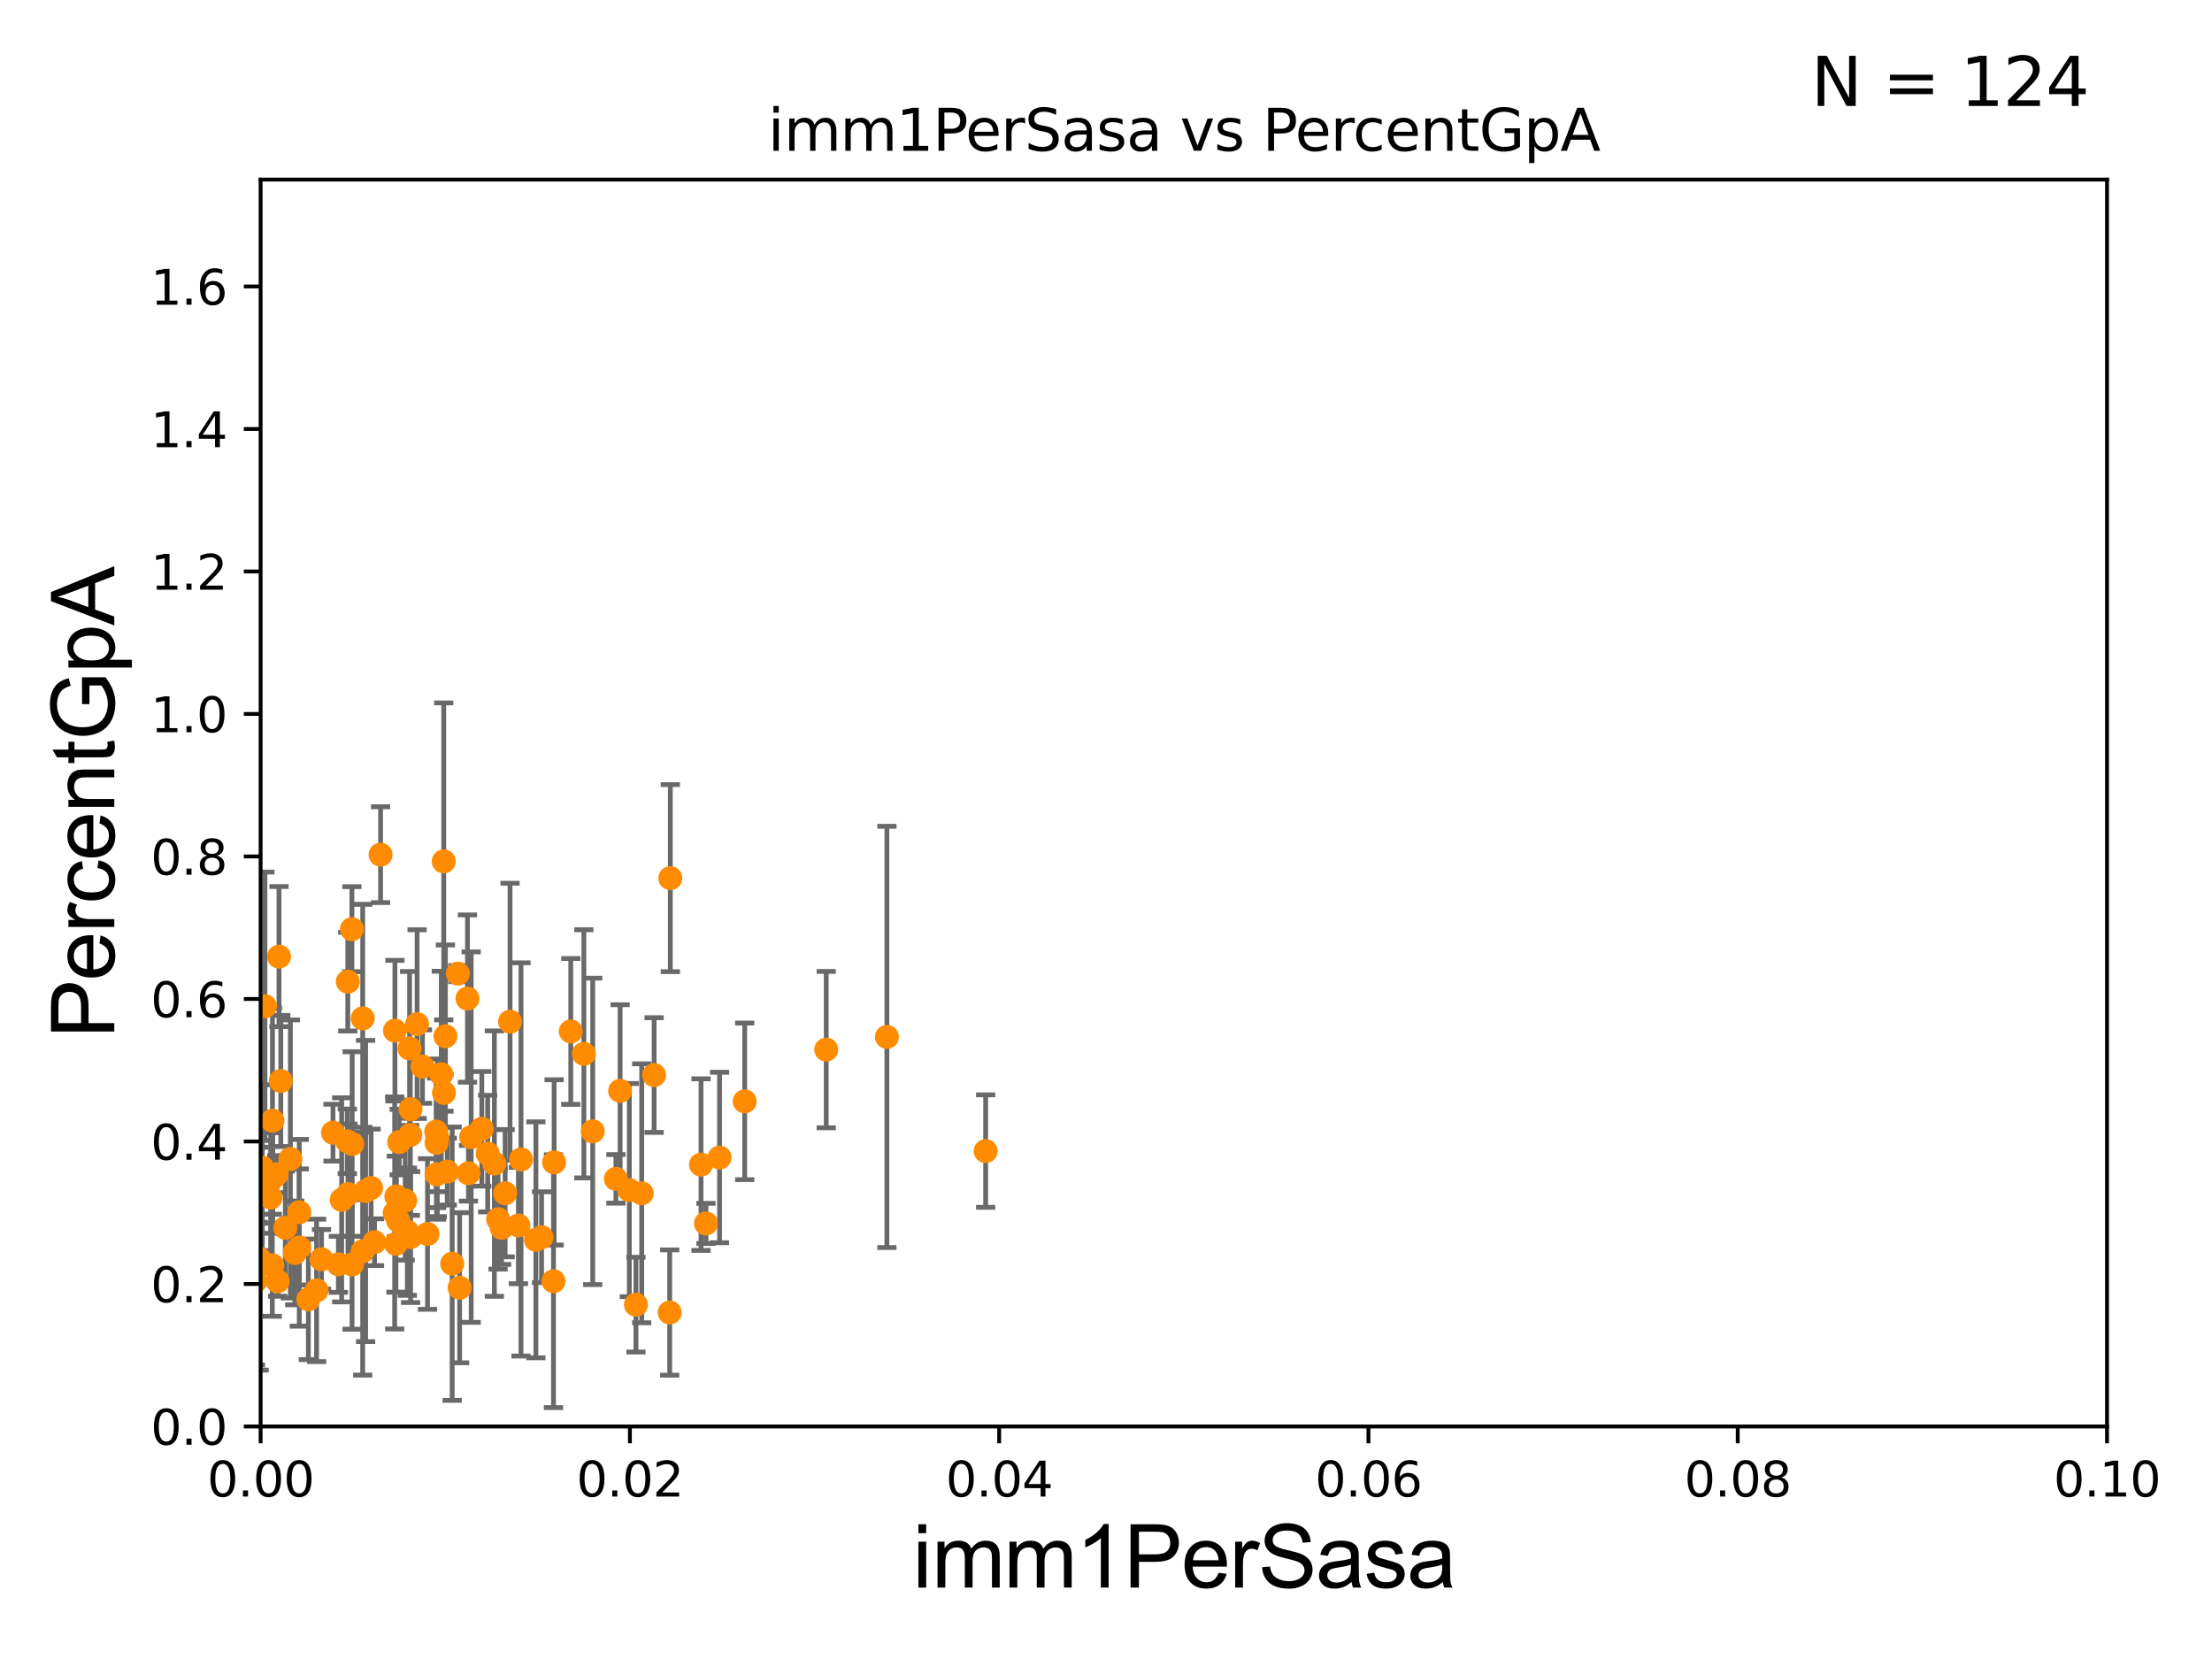 <?xml version="1.0" encoding="utf-8" standalone="no"?>
<!DOCTYPE svg PUBLIC "-//W3C//DTD SVG 1.1//EN"
  "http://www.w3.org/Graphics/SVG/1.1/DTD/svg11.dtd">
<svg xmlns:xlink="http://www.w3.org/1999/xlink" width="460.8pt" height="345.6pt" viewBox="0 0 460.8 345.6" xmlns="http://www.w3.org/2000/svg" version="1.1">
 <defs>
  <style type="text/css">*{stroke-linejoin: round; stroke-linecap: butt}</style>
 </defs>
 <g id="figure_1">
  <g id="patch_1">
   <path d="M 0 345.6 
L 460.8 345.6 
L 460.8 0 
L 0 0 
z
" style="fill: #ffffff"/>
  </g>
  <g id="axes_1">
   <g id="patch_2">
    <path d="M 54.29 297.16 
L 438.93 297.16 
L 438.93 37.411 
L 54.29 37.411 
z
" style="fill: #ffffff"/>
   </g>
   <g id="PathCollection_1">
    <defs>
     <path id="mb13d5aa8a7" d="M 0 1.118 
C 0.297 1.118 0.581 1 0.791 0.791 
C 1 0.581 1.118 0.297 1.118 0 
C 1.118 -0.297 1 -0.581 0.791 -0.791 
C 0.581 -1 0.297 -1.118 0 -1.118 
C -0.297 -1.118 -0.581 -1 -0.791 -0.791 
C -1 -0.581 -1.118 -0.297 -1.118 0 
C -1.118 0.297 -1 0.581 -0.791 0.791 
C -0.581 1 -0.297 1.118 0 1.118 
z
" style="stroke: #ff8c00"/>
    </defs>
    <g clip-path="url(#pd6c4d558b1)">
     <use xlink:href="#mb13d5aa8a7" x="108.535" y="241.53" style="fill: #ff8c00; stroke: #ff8c00"/>
     <use xlink:href="#mb13d5aa8a7" x="146.039" y="242.612" style="fill: #ff8c00; stroke: #ff8c00"/>
     <use xlink:href="#mb13d5aa8a7" x="85.524" y="231.07" style="fill: #ff8c00; stroke: #ff8c00"/>
     <use xlink:href="#mb13d5aa8a7" x="90.944" y="238.074" style="fill: #ff8c00; stroke: #ff8c00"/>
     <use xlink:href="#mb13d5aa8a7" x="50.671" y="265.953" style="fill: #ff8c00; stroke: #ff8c00"/>
     <use xlink:href="#mb13d5aa8a7" x="39.051" y="249.458" style="fill: #ff8c00; stroke: #ff8c00"/>
     <use xlink:href="#mb13d5aa8a7" x="92.491" y="227.669" style="fill: #ff8c00; stroke: #ff8c00"/>
     <use xlink:href="#mb13d5aa8a7" x="49.597" y="177.134" style="fill: #ff8c00; stroke: #ff8c00"/>
     <use xlink:href="#mb13d5aa8a7" x="47.058" y="242.004" style="fill: #ff8c00; stroke: #ff8c00"/>
     <use xlink:href="#mb13d5aa8a7" x="131.1" y="247.918" style="fill: #ff8c00; stroke: #ff8c00"/>
     <use xlink:href="#mb13d5aa8a7" x="105.228" y="248.569" style="fill: #ff8c00; stroke: #ff8c00"/>
     <use xlink:href="#mb13d5aa8a7" x="100.369" y="235.155" style="fill: #ff8c00; stroke: #ff8c00"/>
     <use xlink:href="#mb13d5aa8a7" x="72.45" y="204.495" style="fill: #ff8c00; stroke: #ff8c00"/>
     <use xlink:href="#mb13d5aa8a7" x="39.95" y="245.582" style="fill: #ff8c00; stroke: #ff8c00"/>
     <use xlink:href="#mb13d5aa8a7" x="69.369" y="235.96" style="fill: #ff8c00; stroke: #ff8c00"/>
     <use xlink:href="#mb13d5aa8a7" x="84.863" y="256.583" style="fill: #ff8c00; stroke: #ff8c00"/>
     <use xlink:href="#mb13d5aa8a7" x="115.435" y="242.147" style="fill: #ff8c00; stroke: #ff8c00"/>
     <use xlink:href="#mb13d5aa8a7" x="48.928" y="225.756" style="fill: #ff8c00; stroke: #ff8c00"/>
     <use xlink:href="#mb13d5aa8a7" x="111.636" y="258.285" style="fill: #ff8c00; stroke: #ff8c00"/>
     <use xlink:href="#mb13d5aa8a7" x="46.789" y="199.931" style="fill: #ff8c00; stroke: #ff8c00"/>
     <use xlink:href="#mb13d5aa8a7" x="101.591" y="240.315" style="fill: #ff8c00; stroke: #ff8c00"/>
     <use xlink:href="#mb13d5aa8a7" x="55.194" y="209.624" style="fill: #ff8c00; stroke: #ff8c00"/>
     <use xlink:href="#mb13d5aa8a7" x="53.199" y="266.898" style="fill: #ff8c00; stroke: #ff8c00"/>
     <use xlink:href="#mb13d5aa8a7" x="82.912" y="254.249" style="fill: #ff8c00; stroke: #ff8c00"/>
     <use xlink:href="#mb13d5aa8a7" x="41.997" y="234.131" style="fill: #ff8c00; stroke: #ff8c00"/>
     <use xlink:href="#mb13d5aa8a7" x="38.828" y="265.912" style="fill: #ff8c00; stroke: #ff8c00"/>
     <use xlink:href="#mb13d5aa8a7" x="42.654" y="256.614" style="fill: #ff8c00; stroke: #ff8c00"/>
     <use xlink:href="#mb13d5aa8a7" x="85.479" y="236.438" style="fill: #ff8c00; stroke: #ff8c00"/>
     <use xlink:href="#mb13d5aa8a7" x="85.535" y="257.701" style="fill: #ff8c00; stroke: #ff8c00"/>
     <use xlink:href="#mb13d5aa8a7" x="92.437" y="179.441" style="fill: #ff8c00; stroke: #ff8c00"/>
     <use xlink:href="#mb13d5aa8a7" x="129.182" y="227.243" style="fill: #ff8c00; stroke: #ff8c00"/>
     <use xlink:href="#mb13d5aa8a7" x="48.207" y="243.185" style="fill: #ff8c00; stroke: #ff8c00"/>
     <use xlink:href="#mb13d5aa8a7" x="172.12" y="218.65" style="fill: #ff8c00; stroke: #ff8c00"/>
     <use xlink:href="#mb13d5aa8a7" x="78.013" y="258.775" style="fill: #ff8c00; stroke: #ff8c00"/>
     <use xlink:href="#mb13d5aa8a7" x="132.481" y="271.784" style="fill: #ff8c00; stroke: #ff8c00"/>
     <use xlink:href="#mb13d5aa8a7" x="82.271" y="214.706" style="fill: #ff8c00; stroke: #ff8c00"/>
     <use xlink:href="#mb13d5aa8a7" x="49.335" y="234.607" style="fill: #ff8c00; stroke: #ff8c00"/>
     <use xlink:href="#mb13d5aa8a7" x="90.954" y="244.636" style="fill: #ff8c00; stroke: #ff8c00"/>
     <use xlink:href="#mb13d5aa8a7" x="104.501" y="255.778" style="fill: #ff8c00; stroke: #ff8c00"/>
     <use xlink:href="#mb13d5aa8a7" x="139.511" y="273.424" style="fill: #ff8c00; stroke: #ff8c00"/>
     <use xlink:href="#mb13d5aa8a7" x="95.75" y="268.263" style="fill: #ff8c00; stroke: #ff8c00"/>
     <use xlink:href="#mb13d5aa8a7" x="82.569" y="249.226" style="fill: #ff8c00; stroke: #ff8c00"/>
     <use xlink:href="#mb13d5aa8a7" x="47.786" y="198.337" style="fill: #ff8c00; stroke: #ff8c00"/>
     <use xlink:href="#mb13d5aa8a7" x="73.367" y="238.315" style="fill: #ff8c00; stroke: #ff8c00"/>
     <use xlink:href="#mb13d5aa8a7" x="58.121" y="199.278" style="fill: #ff8c00; stroke: #ff8c00"/>
     <use xlink:href="#mb13d5aa8a7" x="118.904" y="214.865" style="fill: #ff8c00; stroke: #ff8c00"/>
     <use xlink:href="#mb13d5aa8a7" x="107.992" y="255.294" style="fill: #ff8c00; stroke: #ff8c00"/>
     <use xlink:href="#mb13d5aa8a7" x="91.098" y="237.015" style="fill: #ff8c00; stroke: #ff8c00"/>
     <use xlink:href="#mb13d5aa8a7" x="62.34" y="252.533" style="fill: #ff8c00; stroke: #ff8c00"/>
     <use xlink:href="#mb13d5aa8a7" x="54.641" y="243.243" style="fill: #ff8c00; stroke: #ff8c00"/>
     <use xlink:href="#mb13d5aa8a7" x="58.493" y="225.189" style="fill: #ff8c00; stroke: #ff8c00"/>
     <use xlink:href="#mb13d5aa8a7" x="62.345" y="259.885" style="fill: #ff8c00; stroke: #ff8c00"/>
     <use xlink:href="#mb13d5aa8a7" x="136.264" y="223.955" style="fill: #ff8c00; stroke: #ff8c00"/>
     <use xlink:href="#mb13d5aa8a7" x="139.642" y="182.934" style="fill: #ff8c00; stroke: #ff8c00"/>
     <use xlink:href="#mb13d5aa8a7" x="49.846" y="223.05" style="fill: #ff8c00; stroke: #ff8c00"/>
     <use xlink:href="#mb13d5aa8a7" x="112.818" y="257.728" style="fill: #ff8c00; stroke: #ff8c00"/>
     <use xlink:href="#mb13d5aa8a7" x="44.352" y="257.104" style="fill: #ff8c00; stroke: #ff8c00"/>
     <use xlink:href="#mb13d5aa8a7" x="133.68" y="248.587" style="fill: #ff8c00; stroke: #ff8c00"/>
     <use xlink:href="#mb13d5aa8a7" x="205.333" y="239.789" style="fill: #ff8c00; stroke: #ff8c00"/>
     <use xlink:href="#mb13d5aa8a7" x="103.762" y="253.982" style="fill: #ff8c00; stroke: #ff8c00"/>
     <use xlink:href="#mb13d5aa8a7" x="128.307" y="245.58" style="fill: #ff8c00; stroke: #ff8c00"/>
     <use xlink:href="#mb13d5aa8a7" x="56.824" y="245.394" style="fill: #ff8c00; stroke: #ff8c00"/>
     <use xlink:href="#mb13d5aa8a7" x="89.061" y="257.063" style="fill: #ff8c00; stroke: #ff8c00"/>
     <use xlink:href="#mb13d5aa8a7" x="51.142" y="229.994" style="fill: #ff8c00; stroke: #ff8c00"/>
     <use xlink:href="#mb13d5aa8a7" x="51.838" y="234.522" style="fill: #ff8c00; stroke: #ff8c00"/>
     <use xlink:href="#mb13d5aa8a7" x="85.324" y="218.414" style="fill: #ff8c00; stroke: #ff8c00"/>
     <use xlink:href="#mb13d5aa8a7" x="77.303" y="247.475" style="fill: #ff8c00; stroke: #ff8c00"/>
     <use xlink:href="#mb13d5aa8a7" x="72.347" y="237.758" style="fill: #ff8c00; stroke: #ff8c00"/>
     <use xlink:href="#mb13d5aa8a7" x="56.722" y="263.577" style="fill: #ff8c00; stroke: #ff8c00"/>
     <use xlink:href="#mb13d5aa8a7" x="51.763" y="261.073" style="fill: #ff8c00; stroke: #ff8c00"/>
     <use xlink:href="#mb13d5aa8a7" x="49.181" y="252.271" style="fill: #ff8c00; stroke: #ff8c00"/>
     <use xlink:href="#mb13d5aa8a7" x="94.199" y="263.249" style="fill: #ff8c00; stroke: #ff8c00"/>
     <use xlink:href="#mb13d5aa8a7" x="59.439" y="255.774" style="fill: #ff8c00; stroke: #ff8c00"/>
     <use xlink:href="#mb13d5aa8a7" x="90.876" y="235.74" style="fill: #ff8c00; stroke: #ff8c00"/>
     <use xlink:href="#mb13d5aa8a7" x="36.632" y="230.63" style="fill: #ff8c00; stroke: #ff8c00"/>
     <use xlink:href="#mb13d5aa8a7" x="42.954" y="249.882" style="fill: #ff8c00; stroke: #ff8c00"/>
     <use xlink:href="#mb13d5aa8a7" x="95.378" y="202.829" style="fill: #ff8c00; stroke: #ff8c00"/>
     <use xlink:href="#mb13d5aa8a7" x="83.159" y="237.913" style="fill: #ff8c00; stroke: #ff8c00"/>
     <use xlink:href="#mb13d5aa8a7" x="86.89" y="213.344" style="fill: #ff8c00; stroke: #ff8c00"/>
     <use xlink:href="#mb13d5aa8a7" x="184.758" y="216.01" style="fill: #ff8c00; stroke: #ff8c00"/>
     <use xlink:href="#mb13d5aa8a7" x="71.179" y="249.955" style="fill: #ff8c00; stroke: #ff8c00"/>
     <use xlink:href="#mb13d5aa8a7" x="121.634" y="219.533" style="fill: #ff8c00; stroke: #ff8c00"/>
     <use xlink:href="#mb13d5aa8a7" x="65.95" y="268.808" style="fill: #ff8c00; stroke: #ff8c00"/>
     <use xlink:href="#mb13d5aa8a7" x="72.495" y="248.742" style="fill: #ff8c00; stroke: #ff8c00"/>
     <use xlink:href="#mb13d5aa8a7" x="51.821" y="243.11" style="fill: #ff8c00; stroke: #ff8c00"/>
     <use xlink:href="#mb13d5aa8a7" x="88.007" y="222.185" style="fill: #ff8c00; stroke: #ff8c00"/>
     <use xlink:href="#mb13d5aa8a7" x="66.974" y="262.338" style="fill: #ff8c00; stroke: #ff8c00"/>
     <use xlink:href="#mb13d5aa8a7" x="82.484" y="259.117" style="fill: #ff8c00; stroke: #ff8c00"/>
     <use xlink:href="#mb13d5aa8a7" x="84.411" y="250.087" style="fill: #ff8c00; stroke: #ff8c00"/>
     <use xlink:href="#mb13d5aa8a7" x="56.387" y="249.472" style="fill: #ff8c00; stroke: #ff8c00"/>
     <use xlink:href="#mb13d5aa8a7" x="64.235" y="270.673" style="fill: #ff8c00; stroke: #ff8c00"/>
     <use xlink:href="#mb13d5aa8a7" x="82.218" y="252.679" style="fill: #ff8c00; stroke: #ff8c00"/>
     <use xlink:href="#mb13d5aa8a7" x="61.405" y="261.002" style="fill: #ff8c00; stroke: #ff8c00"/>
     <use xlink:href="#mb13d5aa8a7" x="56.76" y="233.459" style="fill: #ff8c00; stroke: #ff8c00"/>
     <use xlink:href="#mb13d5aa8a7" x="75.552" y="260.646" style="fill: #ff8c00; stroke: #ff8c00"/>
     <use xlink:href="#mb13d5aa8a7" x="91.93" y="223.783" style="fill: #ff8c00; stroke: #ff8c00"/>
     <use xlink:href="#mb13d5aa8a7" x="70.493" y="263.384" style="fill: #ff8c00; stroke: #ff8c00"/>
     <use xlink:href="#mb13d5aa8a7" x="57.843" y="266.934" style="fill: #ff8c00; stroke: #ff8c00"/>
     <use xlink:href="#mb13d5aa8a7" x="38.696" y="250.197" style="fill: #ff8c00; stroke: #ff8c00"/>
     <use xlink:href="#mb13d5aa8a7" x="48.572" y="239.048" style="fill: #ff8c00; stroke: #ff8c00"/>
     <use xlink:href="#mb13d5aa8a7" x="43.251" y="230.656" style="fill: #ff8c00; stroke: #ff8c00"/>
     <use xlink:href="#mb13d5aa8a7" x="147.065" y="254.865" style="fill: #ff8c00; stroke: #ff8c00"/>
     <use xlink:href="#mb13d5aa8a7" x="93.178" y="244.064" style="fill: #ff8c00; stroke: #ff8c00"/>
     <use xlink:href="#mb13d5aa8a7" x="149.896" y="241.128" style="fill: #ff8c00; stroke: #ff8c00"/>
     <use xlink:href="#mb13d5aa8a7" x="73.341" y="263.409" style="fill: #ff8c00; stroke: #ff8c00"/>
     <use xlink:href="#mb13d5aa8a7" x="115.302" y="266.894" style="fill: #ff8c00; stroke: #ff8c00"/>
     <use xlink:href="#mb13d5aa8a7" x="97.591" y="244.413" style="fill: #ff8c00; stroke: #ff8c00"/>
     <use xlink:href="#mb13d5aa8a7" x="76.167" y="248.11" style="fill: #ff8c00; stroke: #ff8c00"/>
     <use xlink:href="#mb13d5aa8a7" x="92.788" y="215.864" style="fill: #ff8c00; stroke: #ff8c00"/>
     <use xlink:href="#mb13d5aa8a7" x="79.28" y="178.046" style="fill: #ff8c00; stroke: #ff8c00"/>
     <use xlink:href="#mb13d5aa8a7" x="53.984" y="262.201" style="fill: #ff8c00; stroke: #ff8c00"/>
     <use xlink:href="#mb13d5aa8a7" x="53.755" y="246.048" style="fill: #ff8c00; stroke: #ff8c00"/>
     <use xlink:href="#mb13d5aa8a7" x="106.25" y="212.827" style="fill: #ff8c00; stroke: #ff8c00"/>
     <use xlink:href="#mb13d5aa8a7" x="75.561" y="212.138" style="fill: #ff8c00; stroke: #ff8c00"/>
     <use xlink:href="#mb13d5aa8a7" x="73.306" y="193.562" style="fill: #ff8c00; stroke: #ff8c00"/>
     <use xlink:href="#mb13d5aa8a7" x="60.496" y="241.432" style="fill: #ff8c00; stroke: #ff8c00"/>
     <use xlink:href="#mb13d5aa8a7" x="43.264" y="234.865" style="fill: #ff8c00; stroke: #ff8c00"/>
     <use xlink:href="#mb13d5aa8a7" x="155.135" y="229.434" style="fill: #ff8c00; stroke: #ff8c00"/>
     <use xlink:href="#mb13d5aa8a7" x="102.989" y="242.399" style="fill: #ff8c00; stroke: #ff8c00"/>
     <use xlink:href="#mb13d5aa8a7" x="57.648" y="244.605" style="fill: #ff8c00; stroke: #ff8c00"/>
     <use xlink:href="#mb13d5aa8a7" x="97.385" y="208.016" style="fill: #ff8c00; stroke: #ff8c00"/>
     <use xlink:href="#mb13d5aa8a7" x="34.38" y="255.321" style="fill: #ff8c00; stroke: #ff8c00"/>
     <use xlink:href="#mb13d5aa8a7" x="123.476" y="235.684" style="fill: #ff8c00; stroke: #ff8c00"/>
     <use xlink:href="#mb13d5aa8a7" x="98.155" y="236.878" style="fill: #ff8c00; stroke: #ff8c00"/>
    </g>
   </g>
   <g id="matplotlib.axis_1">
    <g id="xtick_1">
     <g id="line2d_1">
      <defs>
       <path id="m8ca50b1ecc" d="M 0 0 
L 0 3.5 
" style="stroke: #000000; stroke-width: 0.8"/>
      </defs>
      <g>
       <use xlink:href="#m8ca50b1ecc" x="54.29" y="297.16" style="stroke: #000000; stroke-width: 0.8"/>
      </g>
     </g>
     <g id="text_1">
      <!-- 0.00 -->
      <g transform="translate(43.157 311.758)scale(0.1 -0.1)">
       <defs>
        <path id="DejaVuSans-30" d="M 2034 4250 
Q 1547 4250 1301 3770 
Q 1056 3291 1056 2328 
Q 1056 1369 1301 889 
Q 1547 409 2034 409 
Q 2525 409 2770 889 
Q 3016 1369 3016 2328 
Q 3016 3291 2770 3770 
Q 2525 4250 2034 4250 
z
M 2034 4750 
Q 2819 4750 3233 4129 
Q 3647 3509 3647 2328 
Q 3647 1150 3233 529 
Q 2819 -91 2034 -91 
Q 1250 -91 836 529 
Q 422 1150 422 2328 
Q 422 3509 836 4129 
Q 1250 4750 2034 4750 
z
" transform="scale(0.016)"/>
        <path id="DejaVuSans-2e" d="M 684 794 
L 1344 794 
L 1344 0 
L 684 0 
L 684 794 
z
" transform="scale(0.016)"/>
       </defs>
       <use xlink:href="#DejaVuSans-30"/>
       <use xlink:href="#DejaVuSans-2e" x="63.623"/>
       <use xlink:href="#DejaVuSans-30" x="95.41"/>
       <use xlink:href="#DejaVuSans-30" x="159.033"/>
      </g>
     </g>
    </g>
    <g id="xtick_2">
     <g id="line2d_2">
      <g>
       <use xlink:href="#m8ca50b1ecc" x="131.218" y="297.16" style="stroke: #000000; stroke-width: 0.8"/>
      </g>
     </g>
     <g id="text_2">
      <!-- 0.02 -->
      <g transform="translate(120.085 311.758)scale(0.1 -0.1)">
       <defs>
        <path id="DejaVuSans-32" d="M 1228 531 
L 3431 531 
L 3431 0 
L 469 0 
L 469 531 
Q 828 903 1448 1529 
Q 2069 2156 2228 2338 
Q 2531 2678 2651 2914 
Q 2772 3150 2772 3378 
Q 2772 3750 2511 3984 
Q 2250 4219 1831 4219 
Q 1534 4219 1204 4116 
Q 875 4013 500 3803 
L 500 4441 
Q 881 4594 1212 4672 
Q 1544 4750 1819 4750 
Q 2544 4750 2975 4387 
Q 3406 4025 3406 3419 
Q 3406 3131 3298 2873 
Q 3191 2616 2906 2266 
Q 2828 2175 2409 1742 
Q 1991 1309 1228 531 
z
" transform="scale(0.016)"/>
       </defs>
       <use xlink:href="#DejaVuSans-30"/>
       <use xlink:href="#DejaVuSans-2e" x="63.623"/>
       <use xlink:href="#DejaVuSans-30" x="95.41"/>
       <use xlink:href="#DejaVuSans-32" x="159.033"/>
      </g>
     </g>
    </g>
    <g id="xtick_3">
     <g id="line2d_3">
      <g>
       <use xlink:href="#m8ca50b1ecc" x="208.146" y="297.16" style="stroke: #000000; stroke-width: 0.8"/>
      </g>
     </g>
     <g id="text_3">
      <!-- 0.04 -->
      <g transform="translate(197.013 311.758)scale(0.1 -0.1)">
       <defs>
        <path id="DejaVuSans-34" d="M 2419 4116 
L 825 1625 
L 2419 1625 
L 2419 4116 
z
M 2253 4666 
L 3047 4666 
L 3047 1625 
L 3713 1625 
L 3713 1100 
L 3047 1100 
L 3047 0 
L 2419 0 
L 2419 1100 
L 313 1100 
L 313 1709 
L 2253 4666 
z
" transform="scale(0.016)"/>
       </defs>
       <use xlink:href="#DejaVuSans-30"/>
       <use xlink:href="#DejaVuSans-2e" x="63.623"/>
       <use xlink:href="#DejaVuSans-30" x="95.41"/>
       <use xlink:href="#DejaVuSans-34" x="159.033"/>
      </g>
     </g>
    </g>
    <g id="xtick_4">
     <g id="line2d_4">
      <g>
       <use xlink:href="#m8ca50b1ecc" x="285.074" y="297.16" style="stroke: #000000; stroke-width: 0.8"/>
      </g>
     </g>
     <g id="text_4">
      <!-- 0.06 -->
      <g transform="translate(273.941 311.758)scale(0.1 -0.1)">
       <defs>
        <path id="DejaVuSans-36" d="M 2113 2584 
Q 1688 2584 1439 2293 
Q 1191 2003 1191 1497 
Q 1191 994 1439 701 
Q 1688 409 2113 409 
Q 2538 409 2786 701 
Q 3034 994 3034 1497 
Q 3034 2003 2786 2293 
Q 2538 2584 2113 2584 
z
M 3366 4563 
L 3366 3988 
Q 3128 4100 2886 4159 
Q 2644 4219 2406 4219 
Q 1781 4219 1451 3797 
Q 1122 3375 1075 2522 
Q 1259 2794 1537 2939 
Q 1816 3084 2150 3084 
Q 2853 3084 3261 2657 
Q 3669 2231 3669 1497 
Q 3669 778 3244 343 
Q 2819 -91 2113 -91 
Q 1303 -91 875 529 
Q 447 1150 447 2328 
Q 447 3434 972 4092 
Q 1497 4750 2381 4750 
Q 2619 4750 2861 4703 
Q 3103 4656 3366 4563 
z
" transform="scale(0.016)"/>
       </defs>
       <use xlink:href="#DejaVuSans-30"/>
       <use xlink:href="#DejaVuSans-2e" x="63.623"/>
       <use xlink:href="#DejaVuSans-30" x="95.41"/>
       <use xlink:href="#DejaVuSans-36" x="159.033"/>
      </g>
     </g>
    </g>
    <g id="xtick_5">
     <g id="line2d_5">
      <g>
       <use xlink:href="#m8ca50b1ecc" x="362.002" y="297.16" style="stroke: #000000; stroke-width: 0.8"/>
      </g>
     </g>
     <g id="text_5">
      <!-- 0.08 -->
      <g transform="translate(350.869 311.758)scale(0.1 -0.1)">
       <defs>
        <path id="DejaVuSans-38" d="M 2034 2216 
Q 1584 2216 1326 1975 
Q 1069 1734 1069 1313 
Q 1069 891 1326 650 
Q 1584 409 2034 409 
Q 2484 409 2743 651 
Q 3003 894 3003 1313 
Q 3003 1734 2745 1975 
Q 2488 2216 2034 2216 
z
M 1403 2484 
Q 997 2584 770 2862 
Q 544 3141 544 3541 
Q 544 4100 942 4425 
Q 1341 4750 2034 4750 
Q 2731 4750 3128 4425 
Q 3525 4100 3525 3541 
Q 3525 3141 3298 2862 
Q 3072 2584 2669 2484 
Q 3125 2378 3379 2068 
Q 3634 1759 3634 1313 
Q 3634 634 3220 271 
Q 2806 -91 2034 -91 
Q 1263 -91 848 271 
Q 434 634 434 1313 
Q 434 1759 690 2068 
Q 947 2378 1403 2484 
z
M 1172 3481 
Q 1172 3119 1398 2916 
Q 1625 2713 2034 2713 
Q 2441 2713 2670 2916 
Q 2900 3119 2900 3481 
Q 2900 3844 2670 4047 
Q 2441 4250 2034 4250 
Q 1625 4250 1398 4047 
Q 1172 3844 1172 3481 
z
" transform="scale(0.016)"/>
       </defs>
       <use xlink:href="#DejaVuSans-30"/>
       <use xlink:href="#DejaVuSans-2e" x="63.623"/>
       <use xlink:href="#DejaVuSans-30" x="95.41"/>
       <use xlink:href="#DejaVuSans-38" x="159.033"/>
      </g>
     </g>
    </g>
    <g id="xtick_6">
     <g id="line2d_6">
      <g>
       <use xlink:href="#m8ca50b1ecc" x="438.93" y="297.16" style="stroke: #000000; stroke-width: 0.8"/>
      </g>
     </g>
     <g id="text_6">
      <!-- 0.10 -->
      <g transform="translate(427.797 311.758)scale(0.1 -0.1)">
       <defs>
        <path id="DejaVuSans-31" d="M 794 531 
L 1825 531 
L 1825 4091 
L 703 3866 
L 703 4441 
L 1819 4666 
L 2450 4666 
L 2450 531 
L 3481 531 
L 3481 0 
L 794 0 
L 794 531 
z
" transform="scale(0.016)"/>
       </defs>
       <use xlink:href="#DejaVuSans-30"/>
       <use xlink:href="#DejaVuSans-2e" x="63.623"/>
       <use xlink:href="#DejaVuSans-31" x="95.41"/>
       <use xlink:href="#DejaVuSans-30" x="159.033"/>
      </g>
     </g>
    </g>
    <g id="text_7">
     <!-- imm1PerSasa -->
     <g transform="translate(190.094 330.722)scale(0.18 -0.18)">
      <defs>
       <path id="ArialMT-69" d="M 425 3934 
L 425 4581 
L 988 4581 
L 988 3934 
L 425 3934 
z
M 425 0 
L 425 3319 
L 988 3319 
L 988 0 
L 425 0 
z
" transform="scale(0.016)"/>
       <path id="ArialMT-6d" d="M 422 0 
L 422 3319 
L 925 3319 
L 925 2853 
Q 1081 3097 1340 3245 
Q 1600 3394 1931 3394 
Q 2300 3394 2536 3241 
Q 2772 3088 2869 2813 
Q 3263 3394 3894 3394 
Q 4388 3394 4653 3120 
Q 4919 2847 4919 2278 
L 4919 0 
L 4359 0 
L 4359 2091 
Q 4359 2428 4304 2576 
Q 4250 2725 4106 2815 
Q 3963 2906 3769 2906 
Q 3419 2906 3187 2673 
Q 2956 2441 2956 1928 
L 2956 0 
L 2394 0 
L 2394 2156 
Q 2394 2531 2256 2718 
Q 2119 2906 1806 2906 
Q 1569 2906 1367 2781 
Q 1166 2656 1075 2415 
Q 984 2175 984 1722 
L 984 0 
L 422 0 
z
" transform="scale(0.016)"/>
       <path id="ArialMT-31" d="M 2384 0 
L 1822 0 
L 1822 3584 
Q 1619 3391 1289 3197 
Q 959 3003 697 2906 
L 697 3450 
Q 1169 3672 1522 3987 
Q 1875 4303 2022 4600 
L 2384 4600 
L 2384 0 
z
" transform="scale(0.016)"/>
       <path id="ArialMT-50" d="M 494 0 
L 494 4581 
L 2222 4581 
Q 2678 4581 2919 4538 
Q 3256 4481 3484 4323 
Q 3713 4166 3852 3881 
Q 3991 3597 3991 3256 
Q 3991 2672 3619 2267 
Q 3247 1863 2275 1863 
L 1100 1863 
L 1100 0 
L 494 0 
z
M 1100 2403 
L 2284 2403 
Q 2872 2403 3119 2622 
Q 3366 2841 3366 3238 
Q 3366 3525 3220 3729 
Q 3075 3934 2838 4000 
Q 2684 4041 2272 4041 
L 1100 4041 
L 1100 2403 
z
" transform="scale(0.016)"/>
       <path id="ArialMT-65" d="M 2694 1069 
L 3275 997 
Q 3138 488 2766 206 
Q 2394 -75 1816 -75 
Q 1088 -75 661 373 
Q 234 822 234 1631 
Q 234 2469 665 2931 
Q 1097 3394 1784 3394 
Q 2450 3394 2872 2941 
Q 3294 2488 3294 1666 
Q 3294 1616 3291 1516 
L 816 1516 
Q 847 969 1125 678 
Q 1403 388 1819 388 
Q 2128 388 2347 550 
Q 2566 713 2694 1069 
z
M 847 1978 
L 2700 1978 
Q 2663 2397 2488 2606 
Q 2219 2931 1791 2931 
Q 1403 2931 1139 2672 
Q 875 2413 847 1978 
z
" transform="scale(0.016)"/>
       <path id="ArialMT-72" d="M 416 0 
L 416 3319 
L 922 3319 
L 922 2816 
Q 1116 3169 1280 3281 
Q 1444 3394 1641 3394 
Q 1925 3394 2219 3213 
L 2025 2691 
Q 1819 2813 1613 2813 
Q 1428 2813 1281 2702 
Q 1134 2591 1072 2394 
Q 978 2094 978 1738 
L 978 0 
L 416 0 
z
" transform="scale(0.016)"/>
       <path id="ArialMT-53" d="M 288 1472 
L 859 1522 
Q 900 1178 1048 958 
Q 1197 738 1509 602 
Q 1822 466 2213 466 
Q 2559 466 2825 569 
Q 3091 672 3220 851 
Q 3350 1031 3350 1244 
Q 3350 1459 3225 1620 
Q 3100 1781 2813 1891 
Q 2628 1963 1997 2114 
Q 1366 2266 1113 2400 
Q 784 2572 623 2826 
Q 463 3081 463 3397 
Q 463 3744 659 4045 
Q 856 4347 1234 4503 
Q 1613 4659 2075 4659 
Q 2584 4659 2973 4495 
Q 3363 4331 3572 4012 
Q 3781 3694 3797 3291 
L 3216 3247 
Q 3169 3681 2898 3903 
Q 2628 4125 2100 4125 
Q 1550 4125 1298 3923 
Q 1047 3722 1047 3438 
Q 1047 3191 1225 3031 
Q 1400 2872 2139 2705 
Q 2878 2538 3153 2413 
Q 3553 2228 3743 1945 
Q 3934 1663 3934 1294 
Q 3934 928 3725 604 
Q 3516 281 3123 101 
Q 2731 -78 2241 -78 
Q 1619 -78 1198 103 
Q 778 284 539 648 
Q 300 1013 288 1472 
z
" transform="scale(0.016)"/>
       <path id="ArialMT-61" d="M 2588 409 
Q 2275 144 1986 34 
Q 1697 -75 1366 -75 
Q 819 -75 525 192 
Q 231 459 231 875 
Q 231 1119 342 1320 
Q 453 1522 633 1644 
Q 813 1766 1038 1828 
Q 1203 1872 1538 1913 
Q 2219 1994 2541 2106 
Q 2544 2222 2544 2253 
Q 2544 2597 2384 2738 
Q 2169 2928 1744 2928 
Q 1347 2928 1158 2789 
Q 969 2650 878 2297 
L 328 2372 
Q 403 2725 575 2942 
Q 747 3159 1072 3276 
Q 1397 3394 1825 3394 
Q 2250 3394 2515 3294 
Q 2781 3194 2906 3042 
Q 3031 2891 3081 2659 
Q 3109 2516 3109 2141 
L 3109 1391 
Q 3109 606 3145 398 
Q 3181 191 3288 0 
L 2700 0 
Q 2613 175 2588 409 
z
M 2541 1666 
Q 2234 1541 1622 1453 
Q 1275 1403 1131 1340 
Q 988 1278 909 1158 
Q 831 1038 831 891 
Q 831 666 1001 516 
Q 1172 366 1500 366 
Q 1825 366 2078 508 
Q 2331 650 2450 897 
Q 2541 1088 2541 1459 
L 2541 1666 
z
" transform="scale(0.016)"/>
       <path id="ArialMT-73" d="M 197 991 
L 753 1078 
Q 800 744 1014 566 
Q 1228 388 1613 388 
Q 2000 388 2187 545 
Q 2375 703 2375 916 
Q 2375 1106 2209 1216 
Q 2094 1291 1634 1406 
Q 1016 1563 777 1677 
Q 538 1791 414 1992 
Q 291 2194 291 2438 
Q 291 2659 392 2848 
Q 494 3038 669 3163 
Q 800 3259 1026 3326 
Q 1253 3394 1513 3394 
Q 1903 3394 2198 3281 
Q 2494 3169 2634 2976 
Q 2775 2784 2828 2463 
L 2278 2388 
Q 2241 2644 2061 2787 
Q 1881 2931 1553 2931 
Q 1166 2931 1000 2803 
Q 834 2675 834 2503 
Q 834 2394 903 2306 
Q 972 2216 1119 2156 
Q 1203 2125 1616 2013 
Q 2213 1853 2448 1751 
Q 2684 1650 2818 1456 
Q 2953 1263 2953 975 
Q 2953 694 2789 445 
Q 2625 197 2315 61 
Q 2006 -75 1616 -75 
Q 969 -75 630 194 
Q 291 463 197 991 
z
" transform="scale(0.016)"/>
      </defs>
      <use xlink:href="#ArialMT-69"/>
      <use xlink:href="#ArialMT-6d" x="22.217"/>
      <use xlink:href="#ArialMT-6d" x="105.518"/>
      <use xlink:href="#ArialMT-31" x="188.818"/>
      <use xlink:href="#ArialMT-50" x="244.434"/>
      <use xlink:href="#ArialMT-65" x="311.133"/>
      <use xlink:href="#ArialMT-72" x="366.748"/>
      <use xlink:href="#ArialMT-53" x="400.049"/>
      <use xlink:href="#ArialMT-61" x="466.748"/>
      <use xlink:href="#ArialMT-73" x="522.363"/>
      <use xlink:href="#ArialMT-61" x="572.363"/>
     </g>
    </g>
   </g>
   <g id="matplotlib.axis_2">
    <g id="ytick_1">
     <g id="line2d_7">
      <defs>
       <path id="mcf71a28918" d="M 0 0 
L -3.5 0 
" style="stroke: #000000; stroke-width: 0.8"/>
      </defs>
      <g>
       <use xlink:href="#mcf71a28918" x="54.29" y="297.16" style="stroke: #000000; stroke-width: 0.8"/>
      </g>
     </g>
     <g id="text_8">
      <!-- 0.0 -->
      <g transform="translate(31.387 300.959)scale(0.1 -0.1)">
       <use xlink:href="#DejaVuSans-30"/>
       <use xlink:href="#DejaVuSans-2e" x="63.623"/>
       <use xlink:href="#DejaVuSans-30" x="95.41"/>
      </g>
     </g>
    </g>
    <g id="ytick_2">
     <g id="line2d_8">
      <g>
       <use xlink:href="#mcf71a28918" x="54.29" y="267.474" style="stroke: #000000; stroke-width: 0.8"/>
      </g>
     </g>
     <g id="text_9">
      <!-- 0.2 -->
      <g transform="translate(31.387 271.274)scale(0.1 -0.1)">
       <use xlink:href="#DejaVuSans-30"/>
       <use xlink:href="#DejaVuSans-2e" x="63.623"/>
       <use xlink:href="#DejaVuSans-32" x="95.41"/>
      </g>
     </g>
    </g>
    <g id="ytick_3">
     <g id="line2d_9">
      <g>
       <use xlink:href="#mcf71a28918" x="54.29" y="237.789" style="stroke: #000000; stroke-width: 0.8"/>
      </g>
     </g>
     <g id="text_10">
      <!-- 0.4 -->
      <g transform="translate(31.387 241.588)scale(0.1 -0.1)">
       <use xlink:href="#DejaVuSans-30"/>
       <use xlink:href="#DejaVuSans-2e" x="63.623"/>
       <use xlink:href="#DejaVuSans-34" x="95.41"/>
      </g>
     </g>
    </g>
    <g id="ytick_4">
     <g id="line2d_10">
      <g>
       <use xlink:href="#mcf71a28918" x="54.29" y="208.103" style="stroke: #000000; stroke-width: 0.8"/>
      </g>
     </g>
     <g id="text_11">
      <!-- 0.6 -->
      <g transform="translate(31.387 211.902)scale(0.1 -0.1)">
       <use xlink:href="#DejaVuSans-30"/>
       <use xlink:href="#DejaVuSans-2e" x="63.623"/>
       <use xlink:href="#DejaVuSans-36" x="95.41"/>
      </g>
     </g>
    </g>
    <g id="ytick_5">
     <g id="line2d_11">
      <g>
       <use xlink:href="#mcf71a28918" x="54.29" y="178.418" style="stroke: #000000; stroke-width: 0.8"/>
      </g>
     </g>
     <g id="text_12">
      <!-- 0.8 -->
      <g transform="translate(31.387 182.217)scale(0.1 -0.1)">
       <use xlink:href="#DejaVuSans-30"/>
       <use xlink:href="#DejaVuSans-2e" x="63.623"/>
       <use xlink:href="#DejaVuSans-38" x="95.41"/>
      </g>
     </g>
    </g>
    <g id="ytick_6">
     <g id="line2d_12">
      <g>
       <use xlink:href="#mcf71a28918" x="54.29" y="148.732" style="stroke: #000000; stroke-width: 0.8"/>
      </g>
     </g>
     <g id="text_13">
      <!-- 1.0 -->
      <g transform="translate(31.387 152.531)scale(0.1 -0.1)">
       <use xlink:href="#DejaVuSans-31"/>
       <use xlink:href="#DejaVuSans-2e" x="63.623"/>
       <use xlink:href="#DejaVuSans-30" x="95.41"/>
      </g>
     </g>
    </g>
    <g id="ytick_7">
     <g id="line2d_13">
      <g>
       <use xlink:href="#mcf71a28918" x="54.29" y="119.047" style="stroke: #000000; stroke-width: 0.8"/>
      </g>
     </g>
     <g id="text_14">
      <!-- 1.2 -->
      <g transform="translate(31.387 122.846)scale(0.1 -0.1)">
       <use xlink:href="#DejaVuSans-31"/>
       <use xlink:href="#DejaVuSans-2e" x="63.623"/>
       <use xlink:href="#DejaVuSans-32" x="95.41"/>
      </g>
     </g>
    </g>
    <g id="ytick_8">
     <g id="line2d_14">
      <g>
       <use xlink:href="#mcf71a28918" x="54.29" y="89.361" style="stroke: #000000; stroke-width: 0.8"/>
      </g>
     </g>
     <g id="text_15">
      <!-- 1.4 -->
      <g transform="translate(31.387 93.16)scale(0.1 -0.1)">
       <use xlink:href="#DejaVuSans-31"/>
       <use xlink:href="#DejaVuSans-2e" x="63.623"/>
       <use xlink:href="#DejaVuSans-34" x="95.41"/>
      </g>
     </g>
    </g>
    <g id="ytick_9">
     <g id="line2d_15">
      <g>
       <use xlink:href="#mcf71a28918" x="54.29" y="59.675" style="stroke: #000000; stroke-width: 0.8"/>
      </g>
     </g>
     <g id="text_16">
      <!-- 1.6 -->
      <g transform="translate(31.387 63.475)scale(0.1 -0.1)">
       <use xlink:href="#DejaVuSans-31"/>
       <use xlink:href="#DejaVuSans-2e" x="63.623"/>
       <use xlink:href="#DejaVuSans-36" x="95.41"/>
      </g>
     </g>
    </g>
    <g id="text_17">
     <!-- PercentGpA -->
     <g transform="translate(23.809 216.309)rotate(-90)scale(0.18 -0.18)">
      <defs>
       <path id="ArialMT-63" d="M 2588 1216 
L 3141 1144 
Q 3050 572 2676 248 
Q 2303 -75 1759 -75 
Q 1078 -75 664 370 
Q 250 816 250 1647 
Q 250 2184 428 2587 
Q 606 2991 970 3192 
Q 1334 3394 1763 3394 
Q 2303 3394 2647 3120 
Q 2991 2847 3088 2344 
L 2541 2259 
Q 2463 2594 2264 2762 
Q 2066 2931 1784 2931 
Q 1359 2931 1093 2626 
Q 828 2322 828 1663 
Q 828 994 1084 691 
Q 1341 388 1753 388 
Q 2084 388 2306 591 
Q 2528 794 2588 1216 
z
" transform="scale(0.016)"/>
       <path id="ArialMT-6e" d="M 422 0 
L 422 3319 
L 928 3319 
L 928 2847 
Q 1294 3394 1984 3394 
Q 2284 3394 2536 3286 
Q 2788 3178 2913 3003 
Q 3038 2828 3088 2588 
Q 3119 2431 3119 2041 
L 3119 0 
L 2556 0 
L 2556 2019 
Q 2556 2363 2490 2533 
Q 2425 2703 2258 2804 
Q 2091 2906 1866 2906 
Q 1506 2906 1245 2678 
Q 984 2450 984 1813 
L 984 0 
L 422 0 
z
" transform="scale(0.016)"/>
       <path id="ArialMT-74" d="M 1650 503 
L 1731 6 
Q 1494 -44 1306 -44 
Q 1000 -44 831 53 
Q 663 150 594 308 
Q 525 466 525 972 
L 525 2881 
L 113 2881 
L 113 3319 
L 525 3319 
L 525 4141 
L 1084 4478 
L 1084 3319 
L 1650 3319 
L 1650 2881 
L 1084 2881 
L 1084 941 
Q 1084 700 1114 631 
Q 1144 563 1211 522 
Q 1278 481 1403 481 
Q 1497 481 1650 503 
z
" transform="scale(0.016)"/>
       <path id="ArialMT-47" d="M 2638 1797 
L 2638 2334 
L 4578 2338 
L 4578 638 
Q 4131 281 3656 101 
Q 3181 -78 2681 -78 
Q 2006 -78 1454 211 
Q 903 500 622 1047 
Q 341 1594 341 2269 
Q 341 2938 620 3517 
Q 900 4097 1425 4378 
Q 1950 4659 2634 4659 
Q 3131 4659 3532 4498 
Q 3934 4338 4162 4050 
Q 4391 3763 4509 3300 
L 3963 3150 
Q 3859 3500 3706 3700 
Q 3553 3900 3268 4020 
Q 2984 4141 2638 4141 
Q 2222 4141 1919 4014 
Q 1616 3888 1430 3681 
Q 1244 3475 1141 3228 
Q 966 2803 966 2306 
Q 966 1694 1177 1281 
Q 1388 869 1791 669 
Q 2194 469 2647 469 
Q 3041 469 3416 620 
Q 3791 772 3984 944 
L 3984 1797 
L 2638 1797 
z
" transform="scale(0.016)"/>
       <path id="ArialMT-70" d="M 422 -1272 
L 422 3319 
L 934 3319 
L 934 2888 
Q 1116 3141 1344 3267 
Q 1572 3394 1897 3394 
Q 2322 3394 2647 3175 
Q 2972 2956 3137 2557 
Q 3303 2159 3303 1684 
Q 3303 1175 3120 767 
Q 2938 359 2589 142 
Q 2241 -75 1856 -75 
Q 1575 -75 1351 44 
Q 1128 163 984 344 
L 984 -1272 
L 422 -1272 
z
M 931 1641 
Q 931 1000 1190 694 
Q 1450 388 1819 388 
Q 2194 388 2461 705 
Q 2728 1022 2728 1688 
Q 2728 2322 2467 2637 
Q 2206 2953 1844 2953 
Q 1484 2953 1207 2617 
Q 931 2281 931 1641 
z
" transform="scale(0.016)"/>
       <path id="ArialMT-41" d="M -9 0 
L 1750 4581 
L 2403 4581 
L 4278 0 
L 3588 0 
L 3053 1388 
L 1138 1388 
L 634 0 
L -9 0 
z
M 1313 1881 
L 2866 1881 
L 2388 3150 
Q 2169 3728 2063 4100 
Q 1975 3659 1816 3225 
L 1313 1881 
z
" transform="scale(0.016)"/>
      </defs>
      <use xlink:href="#ArialMT-50"/>
      <use xlink:href="#ArialMT-65" x="66.699"/>
      <use xlink:href="#ArialMT-72" x="122.314"/>
      <use xlink:href="#ArialMT-63" x="155.615"/>
      <use xlink:href="#ArialMT-65" x="205.615"/>
      <use xlink:href="#ArialMT-6e" x="261.23"/>
      <use xlink:href="#ArialMT-74" x="316.846"/>
      <use xlink:href="#ArialMT-47" x="344.629"/>
      <use xlink:href="#ArialMT-70" x="422.412"/>
      <use xlink:href="#ArialMT-41" x="478.027"/>
     </g>
    </g>
   </g>
   <g id="LineCollection_1">
    <path d="M 108.535 282.49 
L 108.535 200.57 
" clip-path="url(#pd6c4d558b1)" style="fill: none; stroke: #696969"/>
    <path d="M 146.039 260.49 
L 146.039 224.734 
" clip-path="url(#pd6c4d558b1)" style="fill: none; stroke: #696969"/>
    <path d="M 85.524 232.966 
L 85.524 229.174 
" clip-path="url(#pd6c4d558b1)" style="fill: none; stroke: #696969"/>
    <path d="M 90.944 251.575 
L 90.944 224.574 
" clip-path="url(#pd6c4d558b1)" style="fill: none; stroke: #696969"/>
    <path d="M 50.671 285.99 
L 50.671 245.916 
" clip-path="url(#pd6c4d558b1)" style="fill: none; stroke: #696969"/>
    <path d="M 39.051 255.196 
L 39.051 243.72 
" clip-path="url(#pd6c4d558b1)" style="fill: none; stroke: #696969"/>
    <path d="M 92.491 231.484 
L 92.491 223.855 
" clip-path="url(#pd6c4d558b1)" style="fill: none; stroke: #696969"/>
    <path d="M 49.597 207.403 
L 49.597 146.865 
" clip-path="url(#pd6c4d558b1)" style="fill: none; stroke: #696969"/>
    <path d="M 47.058 252.847 
L 47.058 231.161 
" clip-path="url(#pd6c4d558b1)" style="fill: none; stroke: #696969"/>
    <path d="M 131.1 270.117 
L 131.1 225.719 
" clip-path="url(#pd6c4d558b1)" style="fill: none; stroke: #696969"/>
    <path d="M 105.228 261.822 
L 105.228 235.317 
" clip-path="url(#pd6c4d558b1)" style="fill: none; stroke: #696969"/>
    <path d="M 100.369 247.095 
L 100.369 223.215 
" clip-path="url(#pd6c4d558b1)" style="fill: none; stroke: #696969"/>
    <path d="M 72.45 214.775 
L 72.45 194.215 
" clip-path="url(#pd6c4d558b1)" style="fill: none; stroke: #696969"/>
    <path d="M 39.95 257.874 
L 39.95 233.29 
" clip-path="url(#pd6c4d558b1)" style="fill: none; stroke: #696969"/>
    <path d="M 69.369 241.885 
L 69.369 230.036 
" clip-path="url(#pd6c4d558b1)" style="fill: none; stroke: #696969"/>
    <path d="M 84.863 269.851 
L 84.863 243.315 
" clip-path="url(#pd6c4d558b1)" style="fill: none; stroke: #696969"/>
    <path d="M 115.435 259.362 
L 115.435 224.932 
" clip-path="url(#pd6c4d558b1)" style="fill: none; stroke: #696969"/>
    <path d="M 48.928 250.47 
L 48.928 201.042 
" clip-path="url(#pd6c4d558b1)" style="fill: none; stroke: #696969"/>
    <path d="M 111.636 282.864 
L 111.636 233.707 
" clip-path="url(#pd6c4d558b1)" style="fill: none; stroke: #696969"/>
    <path d="M 46.789 213.999 
L 46.789 185.863 
" clip-path="url(#pd6c4d558b1)" style="fill: none; stroke: #696969"/>
    <path d="M 101.591 252.463 
L 101.591 228.166 
" clip-path="url(#pd6c4d558b1)" style="fill: none; stroke: #696969"/>
    <path d="M 55.194 237.581 
L 55.194 181.668 
" clip-path="url(#pd6c4d558b1)" style="fill: none; stroke: #696969"/>
    <path d="M 53.199 284.341 
L 53.199 249.455 
" clip-path="url(#pd6c4d558b1)" style="fill: none; stroke: #696969"/>
    <path d="M 82.912 257.983 
L 82.912 250.514 
" clip-path="url(#pd6c4d558b1)" style="fill: none; stroke: #696969"/>
    <path d="M 41.997 245.955 
L 41.997 222.307 
" clip-path="url(#pd6c4d558b1)" style="fill: none; stroke: #696969"/>
    <path d="M 38.828 278.969 
L 38.828 252.856 
" clip-path="url(#pd6c4d558b1)" style="fill: none; stroke: #696969"/>
    <path d="M 42.654 268.051 
L 42.654 245.177 
" clip-path="url(#pd6c4d558b1)" style="fill: none; stroke: #696969"/>
    <path d="M 85.479 253.179 
L 85.479 219.697 
" clip-path="url(#pd6c4d558b1)" style="fill: none; stroke: #696969"/>
    <path d="M 85.535 271.339 
L 85.535 244.064 
" clip-path="url(#pd6c4d558b1)" style="fill: none; stroke: #696969"/>
    <path d="M 92.437 212.45 
L 92.437 146.432 
" clip-path="url(#pd6c4d558b1)" style="fill: none; stroke: #696969"/>
    <path d="M 129.182 245.176 
L 129.182 209.31 
" clip-path="url(#pd6c4d558b1)" style="fill: none; stroke: #696969"/>
    <path d="M 48.207 253.851 
L 48.207 232.518 
" clip-path="url(#pd6c4d558b1)" style="fill: none; stroke: #696969"/>
    <path d="M 172.12 234.94 
L 172.12 202.361 
" clip-path="url(#pd6c4d558b1)" style="fill: none; stroke: #696969"/>
    <path d="M 78.013 263.643 
L 78.013 253.908 
" clip-path="url(#pd6c4d558b1)" style="fill: none; stroke: #696969"/>
    <path d="M 132.481 281.654 
L 132.481 261.913 
" clip-path="url(#pd6c4d558b1)" style="fill: none; stroke: #696969"/>
    <path d="M 82.271 229.35 
L 82.271 200.062 
" clip-path="url(#pd6c4d558b1)" style="fill: none; stroke: #696969"/>
    <path d="M 49.335 245.341 
L 49.335 223.873 
" clip-path="url(#pd6c4d558b1)" style="fill: none; stroke: #696969"/>
    <path d="M 90.954 253.98 
L 90.954 235.291 
" clip-path="url(#pd6c4d558b1)" style="fill: none; stroke: #696969"/>
    <path d="M 104.501 263.397 
L 104.501 248.159 
" clip-path="url(#pd6c4d558b1)" style="fill: none; stroke: #696969"/>
    <path d="M 139.511 286.472 
L 139.511 260.376 
" clip-path="url(#pd6c4d558b1)" style="fill: none; stroke: #696969"/>
    <path d="M 95.75 283.899 
L 95.75 252.626 
" clip-path="url(#pd6c4d558b1)" style="fill: none; stroke: #696969"/>
    <path d="M 82.569 257.6 
L 82.569 240.852 
" clip-path="url(#pd6c4d558b1)" style="fill: none; stroke: #696969"/>
    <path d="M 47.786 211.68 
L 47.786 184.993 
" clip-path="url(#pd6c4d558b1)" style="fill: none; stroke: #696969"/>
    <path d="M 73.367 257.536 
L 73.367 219.094 
" clip-path="url(#pd6c4d558b1)" style="fill: none; stroke: #696969"/>
    <path d="M 58.121 213.869 
L 58.121 184.686 
" clip-path="url(#pd6c4d558b1)" style="fill: none; stroke: #696969"/>
    <path d="M 118.904 230.055 
L 118.904 199.676 
" clip-path="url(#pd6c4d558b1)" style="fill: none; stroke: #696969"/>
    <path d="M 107.992 267.418 
L 107.992 243.17 
" clip-path="url(#pd6c4d558b1)" style="fill: none; stroke: #696969"/>
    <path d="M 91.098 253.431 
L 91.098 220.599 
" clip-path="url(#pd6c4d558b1)" style="fill: none; stroke: #696969"/>
    <path d="M 62.34 267.696 
L 62.34 237.369 
" clip-path="url(#pd6c4d558b1)" style="fill: none; stroke: #696969"/>
    <path d="M 54.641 260.516 
L 54.641 225.971 
" clip-path="url(#pd6c4d558b1)" style="fill: none; stroke: #696969"/>
    <path d="M 58.493 238.843 
L 58.493 211.534 
" clip-path="url(#pd6c4d558b1)" style="fill: none; stroke: #696969"/>
    <path d="M 62.345 276.259 
L 62.345 243.511 
" clip-path="url(#pd6c4d558b1)" style="fill: none; stroke: #696969"/>
    <path d="M 136.264 235.904 
L 136.264 212.006 
" clip-path="url(#pd6c4d558b1)" style="fill: none; stroke: #696969"/>
    <path d="M 139.642 202.416 
L 139.642 163.451 
" clip-path="url(#pd6c4d558b1)" style="fill: none; stroke: #696969"/>
    <path d="M 49.846 228.348 
L 49.846 217.753 
" clip-path="url(#pd6c4d558b1)" style="fill: none; stroke: #696969"/>
    <path d="M 112.818 267.181 
L 112.818 248.275 
" clip-path="url(#pd6c4d558b1)" style="fill: none; stroke: #696969"/>
    <path d="M 44.352 270.855 
L 44.352 243.353 
" clip-path="url(#pd6c4d558b1)" style="fill: none; stroke: #696969"/>
    <path d="M 133.68 275.559 
L 133.68 221.614 
" clip-path="url(#pd6c4d558b1)" style="fill: none; stroke: #696969"/>
    <path d="M 205.333 251.505 
L 205.333 228.074 
" clip-path="url(#pd6c4d558b1)" style="fill: none; stroke: #696969"/>
    <path d="M 103.762 264.386 
L 103.762 243.578 
" clip-path="url(#pd6c4d558b1)" style="fill: none; stroke: #696969"/>
    <path d="M 128.307 250.638 
L 128.307 240.522 
" clip-path="url(#pd6c4d558b1)" style="fill: none; stroke: #696969"/>
    <path d="M 56.824 254.815 
L 56.824 235.974 
" clip-path="url(#pd6c4d558b1)" style="fill: none; stroke: #696969"/>
    <path d="M 89.061 272.751 
L 89.061 241.375 
" clip-path="url(#pd6c4d558b1)" style="fill: none; stroke: #696969"/>
    <path d="M 51.142 239.677 
L 51.142 220.312 
" clip-path="url(#pd6c4d558b1)" style="fill: none; stroke: #696969"/>
    <path d="M 51.838 246.955 
L 51.838 222.088 
" clip-path="url(#pd6c4d558b1)" style="fill: none; stroke: #696969"/>
    <path d="M 85.324 234.45 
L 85.324 202.379 
" clip-path="url(#pd6c4d558b1)" style="fill: none; stroke: #696969"/>
    <path d="M 77.303 259.737 
L 77.303 235.213 
" clip-path="url(#pd6c4d558b1)" style="fill: none; stroke: #696969"/>
    <path d="M 72.347 244.483 
L 72.347 231.034 
" clip-path="url(#pd6c4d558b1)" style="fill: none; stroke: #696969"/>
    <path d="M 56.722 274.205 
L 56.722 252.95 
" clip-path="url(#pd6c4d558b1)" style="fill: none; stroke: #696969"/>
    <path d="M 51.763 275.305 
L 51.763 246.84 
" clip-path="url(#pd6c4d558b1)" style="fill: none; stroke: #696969"/>
    <path d="M 49.181 268.123 
L 49.181 236.419 
" clip-path="url(#pd6c4d558b1)" style="fill: none; stroke: #696969"/>
    <path d="M 94.199 291.719 
L 94.199 234.778 
" clip-path="url(#pd6c4d558b1)" style="fill: none; stroke: #696969"/>
    <path d="M 59.439 267.58 
L 59.439 243.967 
" clip-path="url(#pd6c4d558b1)" style="fill: none; stroke: #696969"/>
    <path d="M 90.876 248.252 
L 90.876 223.227 
" clip-path="url(#pd6c4d558b1)" style="fill: none; stroke: #696969"/>
    <path d="M 36.632 242.723 
L 36.632 218.537 
" clip-path="url(#pd6c4d558b1)" style="fill: none; stroke: #696969"/>
    <path d="M 42.954 270.559 
L 42.954 229.205 
" clip-path="url(#pd6c4d558b1)" style="fill: none; stroke: #696969"/>
    <path d="M 95.378 204.499 
L 95.378 201.159 
" clip-path="url(#pd6c4d558b1)" style="fill: none; stroke: #696969"/>
    <path d="M 83.159 244.738 
L 83.159 231.087 
" clip-path="url(#pd6c4d558b1)" style="fill: none; stroke: #696969"/>
    <path d="M 86.89 232.995 
L 86.89 193.694 
" clip-path="url(#pd6c4d558b1)" style="fill: none; stroke: #696969"/>
    <path d="M 184.758 259.888 
L 184.758 172.132 
" clip-path="url(#pd6c4d558b1)" style="fill: none; stroke: #696969"/>
    <path d="M 71.179 271.217 
L 71.179 228.693 
" clip-path="url(#pd6c4d558b1)" style="fill: none; stroke: #696969"/>
    <path d="M 121.634 245.381 
L 121.634 193.685 
" clip-path="url(#pd6c4d558b1)" style="fill: none; stroke: #696969"/>
    <path d="M 65.95 283.648 
L 65.95 253.968 
" clip-path="url(#pd6c4d558b1)" style="fill: none; stroke: #696969"/>
    <path d="M 72.495 263.324 
L 72.495 234.16 
" clip-path="url(#pd6c4d558b1)" style="fill: none; stroke: #696969"/>
    <path d="M 51.821 249.973 
L 51.821 236.247 
" clip-path="url(#pd6c4d558b1)" style="fill: none; stroke: #696969"/>
    <path d="M 88.007 229.844 
L 88.007 214.527 
" clip-path="url(#pd6c4d558b1)" style="fill: none; stroke: #696969"/>
    <path d="M 66.974 268.545 
L 66.974 256.131 
" clip-path="url(#pd6c4d558b1)" style="fill: none; stroke: #696969"/>
    <path d="M 82.484 269.182 
L 82.484 249.051 
" clip-path="url(#pd6c4d558b1)" style="fill: none; stroke: #696969"/>
    <path d="M 84.411 262.503 
L 84.411 237.671 
" clip-path="url(#pd6c4d558b1)" style="fill: none; stroke: #696969"/>
    <path d="M 56.387 264.561 
L 56.387 234.383 
" clip-path="url(#pd6c4d558b1)" style="fill: none; stroke: #696969"/>
    <path d="M 64.235 283.226 
L 64.235 258.12 
" clip-path="url(#pd6c4d558b1)" style="fill: none; stroke: #696969"/>
    <path d="M 82.218 276.849 
L 82.218 228.508 
" clip-path="url(#pd6c4d558b1)" style="fill: none; stroke: #696969"/>
    <path d="M 61.405 271.817 
L 61.405 250.188 
" clip-path="url(#pd6c4d558b1)" style="fill: none; stroke: #696969"/>
    <path d="M 56.76 256.922 
L 56.76 209.995 
" clip-path="url(#pd6c4d558b1)" style="fill: none; stroke: #696969"/>
    <path d="M 75.552 286.459 
L 75.552 234.832 
" clip-path="url(#pd6c4d558b1)" style="fill: none; stroke: #696969"/>
    <path d="M 91.93 245.242 
L 91.93 202.325 
" clip-path="url(#pd6c4d558b1)" style="fill: none; stroke: #696969"/>
    <path d="M 70.493 269.217 
L 70.493 257.551 
" clip-path="url(#pd6c4d558b1)" style="fill: none; stroke: #696969"/>
    <path d="M 57.843 270.03 
L 57.843 263.838 
" clip-path="url(#pd6c4d558b1)" style="fill: none; stroke: #696969"/>
    <path d="M 38.696 270.583 
L 38.696 229.811 
" clip-path="url(#pd6c4d558b1)" style="fill: none; stroke: #696969"/>
    <path d="M 48.572 247.84 
L 48.572 230.256 
" clip-path="url(#pd6c4d558b1)" style="fill: none; stroke: #696969"/>
    <path d="M 43.251 265.344 
L 43.251 195.967 
" clip-path="url(#pd6c4d558b1)" style="fill: none; stroke: #696969"/>
    <path d="M 147.065 259.047 
L 147.065 250.682 
" clip-path="url(#pd6c4d558b1)" style="fill: none; stroke: #696969"/>
    <path d="M 93.178 251.033 
L 93.178 237.095 
" clip-path="url(#pd6c4d558b1)" style="fill: none; stroke: #696969"/>
    <path d="M 149.896 258.884 
L 149.896 223.372 
" clip-path="url(#pd6c4d558b1)" style="fill: none; stroke: #696969"/>
    <path d="M 73.341 276.896 
L 73.341 249.921 
" clip-path="url(#pd6c4d558b1)" style="fill: none; stroke: #696969"/>
    <path d="M 115.302 293.23 
L 115.302 240.559 
" clip-path="url(#pd6c4d558b1)" style="fill: none; stroke: #696969"/>
    <path d="M 97.591 250.208 
L 97.591 238.617 
" clip-path="url(#pd6c4d558b1)" style="fill: none; stroke: #696969"/>
    <path d="M 76.167 279.488 
L 76.167 216.732 
" clip-path="url(#pd6c4d558b1)" style="fill: none; stroke: #696969"/>
    <path d="M 92.788 234.872 
L 92.788 196.855 
" clip-path="url(#pd6c4d558b1)" style="fill: none; stroke: #696969"/>
    <path d="M 79.28 188.029 
L 79.28 168.062 
" clip-path="url(#pd6c4d558b1)" style="fill: none; stroke: #696969"/>
    <path d="M 53.984 285.412 
L 53.984 238.99 
" clip-path="url(#pd6c4d558b1)" style="fill: none; stroke: #696969"/>
    <path d="M 53.755 254.61 
L 53.755 237.485 
" clip-path="url(#pd6c4d558b1)" style="fill: none; stroke: #696969"/>
    <path d="M 106.25 241.664 
L 106.25 183.99 
" clip-path="url(#pd6c4d558b1)" style="fill: none; stroke: #696969"/>
    <path d="M 75.561 235.89 
L 75.561 188.387 
" clip-path="url(#pd6c4d558b1)" style="fill: none; stroke: #696969"/>
    <path d="M 73.306 202.419 
L 73.306 184.705 
" clip-path="url(#pd6c4d558b1)" style="fill: none; stroke: #696969"/>
    <path d="M 60.496 270.397 
L 60.496 212.467 
" clip-path="url(#pd6c4d558b1)" style="fill: none; stroke: #696969"/>
    <path d="M 43.264 250.215 
L 43.264 219.516 
" clip-path="url(#pd6c4d558b1)" style="fill: none; stroke: #696969"/>
    <path d="M 155.135 245.743 
L 155.135 213.124 
" clip-path="url(#pd6c4d558b1)" style="fill: none; stroke: #696969"/>
    <path d="M 102.989 270.046 
L 102.989 214.752 
" clip-path="url(#pd6c4d558b1)" style="fill: none; stroke: #696969"/>
    <path d="M 57.648 248.471 
L 57.648 240.74 
" clip-path="url(#pd6c4d558b1)" style="fill: none; stroke: #696969"/>
    <path d="M 97.385 225.442 
L 97.385 190.589 
" clip-path="url(#pd6c4d558b1)" style="fill: none; stroke: #696969"/>
    <path d="M 34.38 263.729 
L 34.38 246.913 
" clip-path="url(#pd6c4d558b1)" style="fill: none; stroke: #696969"/>
    <path d="M 123.476 267.605 
L 123.476 203.762 
" clip-path="url(#pd6c4d558b1)" style="fill: none; stroke: #696969"/>
    <path d="M 98.155 275.463 
L 98.155 198.294 
" clip-path="url(#pd6c4d558b1)" style="fill: none; stroke: #696969"/>
   </g>
   <g id="line2d_16">
    <defs>
     <path id="m8a5b968c71" d="M 2 0 
L -2 -0 
" style="stroke: #696969"/>
    </defs>
    <g clip-path="url(#pd6c4d558b1)">
     <use xlink:href="#m8a5b968c71" x="108.535" y="282.49" style="fill: #696969; stroke: #696969"/>
     <use xlink:href="#m8a5b968c71" x="146.039" y="260.49" style="fill: #696969; stroke: #696969"/>
     <use xlink:href="#m8a5b968c71" x="85.524" y="232.966" style="fill: #696969; stroke: #696969"/>
     <use xlink:href="#m8a5b968c71" x="90.944" y="251.575" style="fill: #696969; stroke: #696969"/>
     <use xlink:href="#m8a5b968c71" x="50.671" y="285.99" style="fill: #696969; stroke: #696969"/>
     <use xlink:href="#m8a5b968c71" x="39.051" y="255.196" style="fill: #696969; stroke: #696969"/>
     <use xlink:href="#m8a5b968c71" x="92.491" y="231.484" style="fill: #696969; stroke: #696969"/>
     <use xlink:href="#m8a5b968c71" x="49.597" y="207.403" style="fill: #696969; stroke: #696969"/>
     <use xlink:href="#m8a5b968c71" x="47.058" y="252.847" style="fill: #696969; stroke: #696969"/>
     <use xlink:href="#m8a5b968c71" x="131.1" y="270.117" style="fill: #696969; stroke: #696969"/>
     <use xlink:href="#m8a5b968c71" x="105.228" y="261.822" style="fill: #696969; stroke: #696969"/>
     <use xlink:href="#m8a5b968c71" x="100.369" y="247.095" style="fill: #696969; stroke: #696969"/>
     <use xlink:href="#m8a5b968c71" x="72.45" y="214.775" style="fill: #696969; stroke: #696969"/>
     <use xlink:href="#m8a5b968c71" x="39.95" y="257.874" style="fill: #696969; stroke: #696969"/>
     <use xlink:href="#m8a5b968c71" x="69.369" y="241.885" style="fill: #696969; stroke: #696969"/>
     <use xlink:href="#m8a5b968c71" x="84.863" y="269.851" style="fill: #696969; stroke: #696969"/>
     <use xlink:href="#m8a5b968c71" x="115.435" y="259.362" style="fill: #696969; stroke: #696969"/>
     <use xlink:href="#m8a5b968c71" x="48.928" y="250.47" style="fill: #696969; stroke: #696969"/>
     <use xlink:href="#m8a5b968c71" x="111.636" y="282.864" style="fill: #696969; stroke: #696969"/>
     <use xlink:href="#m8a5b968c71" x="46.789" y="213.999" style="fill: #696969; stroke: #696969"/>
     <use xlink:href="#m8a5b968c71" x="101.591" y="252.463" style="fill: #696969; stroke: #696969"/>
     <use xlink:href="#m8a5b968c71" x="55.194" y="237.581" style="fill: #696969; stroke: #696969"/>
     <use xlink:href="#m8a5b968c71" x="53.199" y="284.341" style="fill: #696969; stroke: #696969"/>
     <use xlink:href="#m8a5b968c71" x="82.912" y="257.983" style="fill: #696969; stroke: #696969"/>
     <use xlink:href="#m8a5b968c71" x="41.997" y="245.955" style="fill: #696969; stroke: #696969"/>
     <use xlink:href="#m8a5b968c71" x="38.828" y="278.969" style="fill: #696969; stroke: #696969"/>
     <use xlink:href="#m8a5b968c71" x="42.654" y="268.051" style="fill: #696969; stroke: #696969"/>
     <use xlink:href="#m8a5b968c71" x="85.479" y="253.179" style="fill: #696969; stroke: #696969"/>
     <use xlink:href="#m8a5b968c71" x="85.535" y="271.339" style="fill: #696969; stroke: #696969"/>
     <use xlink:href="#m8a5b968c71" x="92.437" y="212.45" style="fill: #696969; stroke: #696969"/>
     <use xlink:href="#m8a5b968c71" x="129.182" y="245.176" style="fill: #696969; stroke: #696969"/>
     <use xlink:href="#m8a5b968c71" x="48.207" y="253.851" style="fill: #696969; stroke: #696969"/>
     <use xlink:href="#m8a5b968c71" x="172.12" y="234.94" style="fill: #696969; stroke: #696969"/>
     <use xlink:href="#m8a5b968c71" x="78.013" y="263.643" style="fill: #696969; stroke: #696969"/>
     <use xlink:href="#m8a5b968c71" x="132.481" y="281.654" style="fill: #696969; stroke: #696969"/>
     <use xlink:href="#m8a5b968c71" x="82.271" y="229.35" style="fill: #696969; stroke: #696969"/>
     <use xlink:href="#m8a5b968c71" x="49.335" y="245.341" style="fill: #696969; stroke: #696969"/>
     <use xlink:href="#m8a5b968c71" x="90.954" y="253.98" style="fill: #696969; stroke: #696969"/>
     <use xlink:href="#m8a5b968c71" x="104.501" y="263.397" style="fill: #696969; stroke: #696969"/>
     <use xlink:href="#m8a5b968c71" x="139.511" y="286.472" style="fill: #696969; stroke: #696969"/>
     <use xlink:href="#m8a5b968c71" x="95.75" y="283.899" style="fill: #696969; stroke: #696969"/>
     <use xlink:href="#m8a5b968c71" x="82.569" y="257.6" style="fill: #696969; stroke: #696969"/>
     <use xlink:href="#m8a5b968c71" x="47.786" y="211.68" style="fill: #696969; stroke: #696969"/>
     <use xlink:href="#m8a5b968c71" x="73.367" y="257.536" style="fill: #696969; stroke: #696969"/>
     <use xlink:href="#m8a5b968c71" x="58.121" y="213.869" style="fill: #696969; stroke: #696969"/>
     <use xlink:href="#m8a5b968c71" x="118.904" y="230.055" style="fill: #696969; stroke: #696969"/>
     <use xlink:href="#m8a5b968c71" x="107.992" y="267.418" style="fill: #696969; stroke: #696969"/>
     <use xlink:href="#m8a5b968c71" x="91.098" y="253.431" style="fill: #696969; stroke: #696969"/>
     <use xlink:href="#m8a5b968c71" x="62.34" y="267.696" style="fill: #696969; stroke: #696969"/>
     <use xlink:href="#m8a5b968c71" x="54.641" y="260.516" style="fill: #696969; stroke: #696969"/>
     <use xlink:href="#m8a5b968c71" x="58.493" y="238.843" style="fill: #696969; stroke: #696969"/>
     <use xlink:href="#m8a5b968c71" x="62.345" y="276.259" style="fill: #696969; stroke: #696969"/>
     <use xlink:href="#m8a5b968c71" x="136.264" y="235.904" style="fill: #696969; stroke: #696969"/>
     <use xlink:href="#m8a5b968c71" x="139.642" y="202.416" style="fill: #696969; stroke: #696969"/>
     <use xlink:href="#m8a5b968c71" x="49.846" y="228.348" style="fill: #696969; stroke: #696969"/>
     <use xlink:href="#m8a5b968c71" x="112.818" y="267.181" style="fill: #696969; stroke: #696969"/>
     <use xlink:href="#m8a5b968c71" x="44.352" y="270.855" style="fill: #696969; stroke: #696969"/>
     <use xlink:href="#m8a5b968c71" x="133.68" y="275.559" style="fill: #696969; stroke: #696969"/>
     <use xlink:href="#m8a5b968c71" x="205.333" y="251.505" style="fill: #696969; stroke: #696969"/>
     <use xlink:href="#m8a5b968c71" x="103.762" y="264.386" style="fill: #696969; stroke: #696969"/>
     <use xlink:href="#m8a5b968c71" x="128.307" y="250.638" style="fill: #696969; stroke: #696969"/>
     <use xlink:href="#m8a5b968c71" x="56.824" y="254.815" style="fill: #696969; stroke: #696969"/>
     <use xlink:href="#m8a5b968c71" x="89.061" y="272.751" style="fill: #696969; stroke: #696969"/>
     <use xlink:href="#m8a5b968c71" x="51.142" y="239.677" style="fill: #696969; stroke: #696969"/>
     <use xlink:href="#m8a5b968c71" x="51.838" y="246.955" style="fill: #696969; stroke: #696969"/>
     <use xlink:href="#m8a5b968c71" x="85.324" y="234.45" style="fill: #696969; stroke: #696969"/>
     <use xlink:href="#m8a5b968c71" x="77.303" y="259.737" style="fill: #696969; stroke: #696969"/>
     <use xlink:href="#m8a5b968c71" x="72.347" y="244.483" style="fill: #696969; stroke: #696969"/>
     <use xlink:href="#m8a5b968c71" x="56.722" y="274.205" style="fill: #696969; stroke: #696969"/>
     <use xlink:href="#m8a5b968c71" x="51.763" y="275.305" style="fill: #696969; stroke: #696969"/>
     <use xlink:href="#m8a5b968c71" x="49.181" y="268.123" style="fill: #696969; stroke: #696969"/>
     <use xlink:href="#m8a5b968c71" x="94.199" y="291.719" style="fill: #696969; stroke: #696969"/>
     <use xlink:href="#m8a5b968c71" x="59.439" y="267.58" style="fill: #696969; stroke: #696969"/>
     <use xlink:href="#m8a5b968c71" x="90.876" y="248.252" style="fill: #696969; stroke: #696969"/>
     <use xlink:href="#m8a5b968c71" x="36.632" y="242.723" style="fill: #696969; stroke: #696969"/>
     <use xlink:href="#m8a5b968c71" x="42.954" y="270.559" style="fill: #696969; stroke: #696969"/>
     <use xlink:href="#m8a5b968c71" x="95.378" y="204.499" style="fill: #696969; stroke: #696969"/>
     <use xlink:href="#m8a5b968c71" x="83.159" y="244.738" style="fill: #696969; stroke: #696969"/>
     <use xlink:href="#m8a5b968c71" x="86.89" y="232.995" style="fill: #696969; stroke: #696969"/>
     <use xlink:href="#m8a5b968c71" x="184.758" y="259.888" style="fill: #696969; stroke: #696969"/>
     <use xlink:href="#m8a5b968c71" x="71.179" y="271.217" style="fill: #696969; stroke: #696969"/>
     <use xlink:href="#m8a5b968c71" x="121.634" y="245.381" style="fill: #696969; stroke: #696969"/>
     <use xlink:href="#m8a5b968c71" x="65.95" y="283.648" style="fill: #696969; stroke: #696969"/>
     <use xlink:href="#m8a5b968c71" x="72.495" y="263.324" style="fill: #696969; stroke: #696969"/>
     <use xlink:href="#m8a5b968c71" x="51.821" y="249.973" style="fill: #696969; stroke: #696969"/>
     <use xlink:href="#m8a5b968c71" x="88.007" y="229.844" style="fill: #696969; stroke: #696969"/>
     <use xlink:href="#m8a5b968c71" x="66.974" y="268.545" style="fill: #696969; stroke: #696969"/>
     <use xlink:href="#m8a5b968c71" x="82.484" y="269.182" style="fill: #696969; stroke: #696969"/>
     <use xlink:href="#m8a5b968c71" x="84.411" y="262.503" style="fill: #696969; stroke: #696969"/>
     <use xlink:href="#m8a5b968c71" x="56.387" y="264.561" style="fill: #696969; stroke: #696969"/>
     <use xlink:href="#m8a5b968c71" x="64.235" y="283.226" style="fill: #696969; stroke: #696969"/>
     <use xlink:href="#m8a5b968c71" x="82.218" y="276.849" style="fill: #696969; stroke: #696969"/>
     <use xlink:href="#m8a5b968c71" x="61.405" y="271.817" style="fill: #696969; stroke: #696969"/>
     <use xlink:href="#m8a5b968c71" x="56.76" y="256.922" style="fill: #696969; stroke: #696969"/>
     <use xlink:href="#m8a5b968c71" x="75.552" y="286.459" style="fill: #696969; stroke: #696969"/>
     <use xlink:href="#m8a5b968c71" x="91.93" y="245.242" style="fill: #696969; stroke: #696969"/>
     <use xlink:href="#m8a5b968c71" x="70.493" y="269.217" style="fill: #696969; stroke: #696969"/>
     <use xlink:href="#m8a5b968c71" x="57.843" y="270.03" style="fill: #696969; stroke: #696969"/>
     <use xlink:href="#m8a5b968c71" x="38.696" y="270.583" style="fill: #696969; stroke: #696969"/>
     <use xlink:href="#m8a5b968c71" x="48.572" y="247.84" style="fill: #696969; stroke: #696969"/>
     <use xlink:href="#m8a5b968c71" x="43.251" y="265.344" style="fill: #696969; stroke: #696969"/>
     <use xlink:href="#m8a5b968c71" x="147.065" y="259.047" style="fill: #696969; stroke: #696969"/>
     <use xlink:href="#m8a5b968c71" x="93.178" y="251.033" style="fill: #696969; stroke: #696969"/>
     <use xlink:href="#m8a5b968c71" x="149.896" y="258.884" style="fill: #696969; stroke: #696969"/>
     <use xlink:href="#m8a5b968c71" x="73.341" y="276.896" style="fill: #696969; stroke: #696969"/>
     <use xlink:href="#m8a5b968c71" x="115.302" y="293.23" style="fill: #696969; stroke: #696969"/>
     <use xlink:href="#m8a5b968c71" x="97.591" y="250.208" style="fill: #696969; stroke: #696969"/>
     <use xlink:href="#m8a5b968c71" x="76.167" y="279.488" style="fill: #696969; stroke: #696969"/>
     <use xlink:href="#m8a5b968c71" x="92.788" y="234.872" style="fill: #696969; stroke: #696969"/>
     <use xlink:href="#m8a5b968c71" x="79.28" y="188.029" style="fill: #696969; stroke: #696969"/>
     <use xlink:href="#m8a5b968c71" x="53.984" y="285.412" style="fill: #696969; stroke: #696969"/>
     <use xlink:href="#m8a5b968c71" x="53.755" y="254.61" style="fill: #696969; stroke: #696969"/>
     <use xlink:href="#m8a5b968c71" x="106.25" y="241.664" style="fill: #696969; stroke: #696969"/>
     <use xlink:href="#m8a5b968c71" x="75.561" y="235.89" style="fill: #696969; stroke: #696969"/>
     <use xlink:href="#m8a5b968c71" x="73.306" y="202.419" style="fill: #696969; stroke: #696969"/>
     <use xlink:href="#m8a5b968c71" x="60.496" y="270.397" style="fill: #696969; stroke: #696969"/>
     <use xlink:href="#m8a5b968c71" x="43.264" y="250.215" style="fill: #696969; stroke: #696969"/>
     <use xlink:href="#m8a5b968c71" x="155.135" y="245.743" style="fill: #696969; stroke: #696969"/>
     <use xlink:href="#m8a5b968c71" x="102.989" y="270.046" style="fill: #696969; stroke: #696969"/>
     <use xlink:href="#m8a5b968c71" x="57.648" y="248.471" style="fill: #696969; stroke: #696969"/>
     <use xlink:href="#m8a5b968c71" x="97.385" y="225.442" style="fill: #696969; stroke: #696969"/>
     <use xlink:href="#m8a5b968c71" x="34.38" y="263.729" style="fill: #696969; stroke: #696969"/>
     <use xlink:href="#m8a5b968c71" x="123.476" y="267.605" style="fill: #696969; stroke: #696969"/>
     <use xlink:href="#m8a5b968c71" x="98.155" y="275.463" style="fill: #696969; stroke: #696969"/>
    </g>
   </g>
   <g id="line2d_17">
    <g clip-path="url(#pd6c4d558b1)">
     <use xlink:href="#m8a5b968c71" x="108.535" y="200.57" style="fill: #696969; stroke: #696969"/>
     <use xlink:href="#m8a5b968c71" x="146.039" y="224.734" style="fill: #696969; stroke: #696969"/>
     <use xlink:href="#m8a5b968c71" x="85.524" y="229.174" style="fill: #696969; stroke: #696969"/>
     <use xlink:href="#m8a5b968c71" x="90.944" y="224.574" style="fill: #696969; stroke: #696969"/>
     <use xlink:href="#m8a5b968c71" x="50.671" y="245.916" style="fill: #696969; stroke: #696969"/>
     <use xlink:href="#m8a5b968c71" x="39.051" y="243.72" style="fill: #696969; stroke: #696969"/>
     <use xlink:href="#m8a5b968c71" x="92.491" y="223.855" style="fill: #696969; stroke: #696969"/>
     <use xlink:href="#m8a5b968c71" x="49.597" y="146.865" style="fill: #696969; stroke: #696969"/>
     <use xlink:href="#m8a5b968c71" x="47.058" y="231.161" style="fill: #696969; stroke: #696969"/>
     <use xlink:href="#m8a5b968c71" x="131.1" y="225.719" style="fill: #696969; stroke: #696969"/>
     <use xlink:href="#m8a5b968c71" x="105.228" y="235.317" style="fill: #696969; stroke: #696969"/>
     <use xlink:href="#m8a5b968c71" x="100.369" y="223.215" style="fill: #696969; stroke: #696969"/>
     <use xlink:href="#m8a5b968c71" x="72.45" y="194.215" style="fill: #696969; stroke: #696969"/>
     <use xlink:href="#m8a5b968c71" x="39.95" y="233.29" style="fill: #696969; stroke: #696969"/>
     <use xlink:href="#m8a5b968c71" x="69.369" y="230.036" style="fill: #696969; stroke: #696969"/>
     <use xlink:href="#m8a5b968c71" x="84.863" y="243.315" style="fill: #696969; stroke: #696969"/>
     <use xlink:href="#m8a5b968c71" x="115.435" y="224.932" style="fill: #696969; stroke: #696969"/>
     <use xlink:href="#m8a5b968c71" x="48.928" y="201.042" style="fill: #696969; stroke: #696969"/>
     <use xlink:href="#m8a5b968c71" x="111.636" y="233.707" style="fill: #696969; stroke: #696969"/>
     <use xlink:href="#m8a5b968c71" x="46.789" y="185.863" style="fill: #696969; stroke: #696969"/>
     <use xlink:href="#m8a5b968c71" x="101.591" y="228.166" style="fill: #696969; stroke: #696969"/>
     <use xlink:href="#m8a5b968c71" x="55.194" y="181.668" style="fill: #696969; stroke: #696969"/>
     <use xlink:href="#m8a5b968c71" x="53.199" y="249.455" style="fill: #696969; stroke: #696969"/>
     <use xlink:href="#m8a5b968c71" x="82.912" y="250.514" style="fill: #696969; stroke: #696969"/>
     <use xlink:href="#m8a5b968c71" x="41.997" y="222.307" style="fill: #696969; stroke: #696969"/>
     <use xlink:href="#m8a5b968c71" x="38.828" y="252.856" style="fill: #696969; stroke: #696969"/>
     <use xlink:href="#m8a5b968c71" x="42.654" y="245.177" style="fill: #696969; stroke: #696969"/>
     <use xlink:href="#m8a5b968c71" x="85.479" y="219.697" style="fill: #696969; stroke: #696969"/>
     <use xlink:href="#m8a5b968c71" x="85.535" y="244.064" style="fill: #696969; stroke: #696969"/>
     <use xlink:href="#m8a5b968c71" x="92.437" y="146.432" style="fill: #696969; stroke: #696969"/>
     <use xlink:href="#m8a5b968c71" x="129.182" y="209.31" style="fill: #696969; stroke: #696969"/>
     <use xlink:href="#m8a5b968c71" x="48.207" y="232.518" style="fill: #696969; stroke: #696969"/>
     <use xlink:href="#m8a5b968c71" x="172.12" y="202.361" style="fill: #696969; stroke: #696969"/>
     <use xlink:href="#m8a5b968c71" x="78.013" y="253.908" style="fill: #696969; stroke: #696969"/>
     <use xlink:href="#m8a5b968c71" x="132.481" y="261.913" style="fill: #696969; stroke: #696969"/>
     <use xlink:href="#m8a5b968c71" x="82.271" y="200.062" style="fill: #696969; stroke: #696969"/>
     <use xlink:href="#m8a5b968c71" x="49.335" y="223.873" style="fill: #696969; stroke: #696969"/>
     <use xlink:href="#m8a5b968c71" x="90.954" y="235.291" style="fill: #696969; stroke: #696969"/>
     <use xlink:href="#m8a5b968c71" x="104.501" y="248.159" style="fill: #696969; stroke: #696969"/>
     <use xlink:href="#m8a5b968c71" x="139.511" y="260.376" style="fill: #696969; stroke: #696969"/>
     <use xlink:href="#m8a5b968c71" x="95.75" y="252.626" style="fill: #696969; stroke: #696969"/>
     <use xlink:href="#m8a5b968c71" x="82.569" y="240.852" style="fill: #696969; stroke: #696969"/>
     <use xlink:href="#m8a5b968c71" x="47.786" y="184.993" style="fill: #696969; stroke: #696969"/>
     <use xlink:href="#m8a5b968c71" x="73.367" y="219.094" style="fill: #696969; stroke: #696969"/>
     <use xlink:href="#m8a5b968c71" x="58.121" y="184.686" style="fill: #696969; stroke: #696969"/>
     <use xlink:href="#m8a5b968c71" x="118.904" y="199.676" style="fill: #696969; stroke: #696969"/>
     <use xlink:href="#m8a5b968c71" x="107.992" y="243.17" style="fill: #696969; stroke: #696969"/>
     <use xlink:href="#m8a5b968c71" x="91.098" y="220.599" style="fill: #696969; stroke: #696969"/>
     <use xlink:href="#m8a5b968c71" x="62.34" y="237.369" style="fill: #696969; stroke: #696969"/>
     <use xlink:href="#m8a5b968c71" x="54.641" y="225.971" style="fill: #696969; stroke: #696969"/>
     <use xlink:href="#m8a5b968c71" x="58.493" y="211.534" style="fill: #696969; stroke: #696969"/>
     <use xlink:href="#m8a5b968c71" x="62.345" y="243.511" style="fill: #696969; stroke: #696969"/>
     <use xlink:href="#m8a5b968c71" x="136.264" y="212.006" style="fill: #696969; stroke: #696969"/>
     <use xlink:href="#m8a5b968c71" x="139.642" y="163.451" style="fill: #696969; stroke: #696969"/>
     <use xlink:href="#m8a5b968c71" x="49.846" y="217.753" style="fill: #696969; stroke: #696969"/>
     <use xlink:href="#m8a5b968c71" x="112.818" y="248.275" style="fill: #696969; stroke: #696969"/>
     <use xlink:href="#m8a5b968c71" x="44.352" y="243.353" style="fill: #696969; stroke: #696969"/>
     <use xlink:href="#m8a5b968c71" x="133.68" y="221.614" style="fill: #696969; stroke: #696969"/>
     <use xlink:href="#m8a5b968c71" x="205.333" y="228.074" style="fill: #696969; stroke: #696969"/>
     <use xlink:href="#m8a5b968c71" x="103.762" y="243.578" style="fill: #696969; stroke: #696969"/>
     <use xlink:href="#m8a5b968c71" x="128.307" y="240.522" style="fill: #696969; stroke: #696969"/>
     <use xlink:href="#m8a5b968c71" x="56.824" y="235.974" style="fill: #696969; stroke: #696969"/>
     <use xlink:href="#m8a5b968c71" x="89.061" y="241.375" style="fill: #696969; stroke: #696969"/>
     <use xlink:href="#m8a5b968c71" x="51.142" y="220.312" style="fill: #696969; stroke: #696969"/>
     <use xlink:href="#m8a5b968c71" x="51.838" y="222.088" style="fill: #696969; stroke: #696969"/>
     <use xlink:href="#m8a5b968c71" x="85.324" y="202.379" style="fill: #696969; stroke: #696969"/>
     <use xlink:href="#m8a5b968c71" x="77.303" y="235.213" style="fill: #696969; stroke: #696969"/>
     <use xlink:href="#m8a5b968c71" x="72.347" y="231.034" style="fill: #696969; stroke: #696969"/>
     <use xlink:href="#m8a5b968c71" x="56.722" y="252.95" style="fill: #696969; stroke: #696969"/>
     <use xlink:href="#m8a5b968c71" x="51.763" y="246.84" style="fill: #696969; stroke: #696969"/>
     <use xlink:href="#m8a5b968c71" x="49.181" y="236.419" style="fill: #696969; stroke: #696969"/>
     <use xlink:href="#m8a5b968c71" x="94.199" y="234.778" style="fill: #696969; stroke: #696969"/>
     <use xlink:href="#m8a5b968c71" x="59.439" y="243.967" style="fill: #696969; stroke: #696969"/>
     <use xlink:href="#m8a5b968c71" x="90.876" y="223.227" style="fill: #696969; stroke: #696969"/>
     <use xlink:href="#m8a5b968c71" x="36.632" y="218.537" style="fill: #696969; stroke: #696969"/>
     <use xlink:href="#m8a5b968c71" x="42.954" y="229.205" style="fill: #696969; stroke: #696969"/>
     <use xlink:href="#m8a5b968c71" x="95.378" y="201.159" style="fill: #696969; stroke: #696969"/>
     <use xlink:href="#m8a5b968c71" x="83.159" y="231.087" style="fill: #696969; stroke: #696969"/>
     <use xlink:href="#m8a5b968c71" x="86.89" y="193.694" style="fill: #696969; stroke: #696969"/>
     <use xlink:href="#m8a5b968c71" x="184.758" y="172.132" style="fill: #696969; stroke: #696969"/>
     <use xlink:href="#m8a5b968c71" x="71.179" y="228.693" style="fill: #696969; stroke: #696969"/>
     <use xlink:href="#m8a5b968c71" x="121.634" y="193.685" style="fill: #696969; stroke: #696969"/>
     <use xlink:href="#m8a5b968c71" x="65.95" y="253.968" style="fill: #696969; stroke: #696969"/>
     <use xlink:href="#m8a5b968c71" x="72.495" y="234.16" style="fill: #696969; stroke: #696969"/>
     <use xlink:href="#m8a5b968c71" x="51.821" y="236.247" style="fill: #696969; stroke: #696969"/>
     <use xlink:href="#m8a5b968c71" x="88.007" y="214.527" style="fill: #696969; stroke: #696969"/>
     <use xlink:href="#m8a5b968c71" x="66.974" y="256.131" style="fill: #696969; stroke: #696969"/>
     <use xlink:href="#m8a5b968c71" x="82.484" y="249.051" style="fill: #696969; stroke: #696969"/>
     <use xlink:href="#m8a5b968c71" x="84.411" y="237.671" style="fill: #696969; stroke: #696969"/>
     <use xlink:href="#m8a5b968c71" x="56.387" y="234.383" style="fill: #696969; stroke: #696969"/>
     <use xlink:href="#m8a5b968c71" x="64.235" y="258.12" style="fill: #696969; stroke: #696969"/>
     <use xlink:href="#m8a5b968c71" x="82.218" y="228.508" style="fill: #696969; stroke: #696969"/>
     <use xlink:href="#m8a5b968c71" x="61.405" y="250.188" style="fill: #696969; stroke: #696969"/>
     <use xlink:href="#m8a5b968c71" x="56.76" y="209.995" style="fill: #696969; stroke: #696969"/>
     <use xlink:href="#m8a5b968c71" x="75.552" y="234.832" style="fill: #696969; stroke: #696969"/>
     <use xlink:href="#m8a5b968c71" x="91.93" y="202.325" style="fill: #696969; stroke: #696969"/>
     <use xlink:href="#m8a5b968c71" x="70.493" y="257.551" style="fill: #696969; stroke: #696969"/>
     <use xlink:href="#m8a5b968c71" x="57.843" y="263.838" style="fill: #696969; stroke: #696969"/>
     <use xlink:href="#m8a5b968c71" x="38.696" y="229.811" style="fill: #696969; stroke: #696969"/>
     <use xlink:href="#m8a5b968c71" x="48.572" y="230.256" style="fill: #696969; stroke: #696969"/>
     <use xlink:href="#m8a5b968c71" x="43.251" y="195.967" style="fill: #696969; stroke: #696969"/>
     <use xlink:href="#m8a5b968c71" x="147.065" y="250.682" style="fill: #696969; stroke: #696969"/>
     <use xlink:href="#m8a5b968c71" x="93.178" y="237.095" style="fill: #696969; stroke: #696969"/>
     <use xlink:href="#m8a5b968c71" x="149.896" y="223.372" style="fill: #696969; stroke: #696969"/>
     <use xlink:href="#m8a5b968c71" x="73.341" y="249.921" style="fill: #696969; stroke: #696969"/>
     <use xlink:href="#m8a5b968c71" x="115.302" y="240.559" style="fill: #696969; stroke: #696969"/>
     <use xlink:href="#m8a5b968c71" x="97.591" y="238.617" style="fill: #696969; stroke: #696969"/>
     <use xlink:href="#m8a5b968c71" x="76.167" y="216.732" style="fill: #696969; stroke: #696969"/>
     <use xlink:href="#m8a5b968c71" x="92.788" y="196.855" style="fill: #696969; stroke: #696969"/>
     <use xlink:href="#m8a5b968c71" x="79.28" y="168.062" style="fill: #696969; stroke: #696969"/>
     <use xlink:href="#m8a5b968c71" x="53.984" y="238.99" style="fill: #696969; stroke: #696969"/>
     <use xlink:href="#m8a5b968c71" x="53.755" y="237.485" style="fill: #696969; stroke: #696969"/>
     <use xlink:href="#m8a5b968c71" x="106.25" y="183.99" style="fill: #696969; stroke: #696969"/>
     <use xlink:href="#m8a5b968c71" x="75.561" y="188.387" style="fill: #696969; stroke: #696969"/>
     <use xlink:href="#m8a5b968c71" x="73.306" y="184.705" style="fill: #696969; stroke: #696969"/>
     <use xlink:href="#m8a5b968c71" x="60.496" y="212.467" style="fill: #696969; stroke: #696969"/>
     <use xlink:href="#m8a5b968c71" x="43.264" y="219.516" style="fill: #696969; stroke: #696969"/>
     <use xlink:href="#m8a5b968c71" x="155.135" y="213.124" style="fill: #696969; stroke: #696969"/>
     <use xlink:href="#m8a5b968c71" x="102.989" y="214.752" style="fill: #696969; stroke: #696969"/>
     <use xlink:href="#m8a5b968c71" x="57.648" y="240.74" style="fill: #696969; stroke: #696969"/>
     <use xlink:href="#m8a5b968c71" x="97.385" y="190.589" style="fill: #696969; stroke: #696969"/>
     <use xlink:href="#m8a5b968c71" x="34.38" y="246.913" style="fill: #696969; stroke: #696969"/>
     <use xlink:href="#m8a5b968c71" x="123.476" y="203.762" style="fill: #696969; stroke: #696969"/>
     <use xlink:href="#m8a5b968c71" x="98.155" y="198.294" style="fill: #696969; stroke: #696969"/>
    </g>
   </g>
   <g id="line2d_18">
    <defs>
     <path id="m4e850e4a5f" d="M 0 2 
C 0.53 2 1.039 1.789 1.414 1.414 
C 1.789 1.039 2 0.53 2 0 
C 2 -0.53 1.789 -1.039 1.414 -1.414 
C 1.039 -1.789 0.53 -2 0 -2 
C -0.53 -2 -1.039 -1.789 -1.414 -1.414 
C -1.789 -1.039 -2 -0.53 -2 0 
C -2 0.53 -1.789 1.039 -1.414 1.414 
C -1.039 1.789 -0.53 2 0 2 
z
" style="stroke: #ff8c00"/>
    </defs>
    <g clip-path="url(#pd6c4d558b1)">
     <use xlink:href="#m4e850e4a5f" x="108.535" y="241.53" style="fill: #ff8c00; stroke: #ff8c00"/>
     <use xlink:href="#m4e850e4a5f" x="146.039" y="242.612" style="fill: #ff8c00; stroke: #ff8c00"/>
     <use xlink:href="#m4e850e4a5f" x="85.524" y="231.07" style="fill: #ff8c00; stroke: #ff8c00"/>
     <use xlink:href="#m4e850e4a5f" x="90.944" y="238.074" style="fill: #ff8c00; stroke: #ff8c00"/>
     <use xlink:href="#m4e850e4a5f" x="50.671" y="265.953" style="fill: #ff8c00; stroke: #ff8c00"/>
     <use xlink:href="#m4e850e4a5f" x="39.051" y="249.458" style="fill: #ff8c00; stroke: #ff8c00"/>
     <use xlink:href="#m4e850e4a5f" x="92.491" y="227.669" style="fill: #ff8c00; stroke: #ff8c00"/>
     <use xlink:href="#m4e850e4a5f" x="49.597" y="177.134" style="fill: #ff8c00; stroke: #ff8c00"/>
     <use xlink:href="#m4e850e4a5f" x="47.058" y="242.004" style="fill: #ff8c00; stroke: #ff8c00"/>
     <use xlink:href="#m4e850e4a5f" x="131.1" y="247.918" style="fill: #ff8c00; stroke: #ff8c00"/>
     <use xlink:href="#m4e850e4a5f" x="105.228" y="248.569" style="fill: #ff8c00; stroke: #ff8c00"/>
     <use xlink:href="#m4e850e4a5f" x="100.369" y="235.155" style="fill: #ff8c00; stroke: #ff8c00"/>
     <use xlink:href="#m4e850e4a5f" x="72.45" y="204.495" style="fill: #ff8c00; stroke: #ff8c00"/>
     <use xlink:href="#m4e850e4a5f" x="39.95" y="245.582" style="fill: #ff8c00; stroke: #ff8c00"/>
     <use xlink:href="#m4e850e4a5f" x="69.369" y="235.96" style="fill: #ff8c00; stroke: #ff8c00"/>
     <use xlink:href="#m4e850e4a5f" x="84.863" y="256.583" style="fill: #ff8c00; stroke: #ff8c00"/>
     <use xlink:href="#m4e850e4a5f" x="115.435" y="242.147" style="fill: #ff8c00; stroke: #ff8c00"/>
     <use xlink:href="#m4e850e4a5f" x="48.928" y="225.756" style="fill: #ff8c00; stroke: #ff8c00"/>
     <use xlink:href="#m4e850e4a5f" x="111.636" y="258.285" style="fill: #ff8c00; stroke: #ff8c00"/>
     <use xlink:href="#m4e850e4a5f" x="46.789" y="199.931" style="fill: #ff8c00; stroke: #ff8c00"/>
     <use xlink:href="#m4e850e4a5f" x="101.591" y="240.315" style="fill: #ff8c00; stroke: #ff8c00"/>
     <use xlink:href="#m4e850e4a5f" x="55.194" y="209.624" style="fill: #ff8c00; stroke: #ff8c00"/>
     <use xlink:href="#m4e850e4a5f" x="53.199" y="266.898" style="fill: #ff8c00; stroke: #ff8c00"/>
     <use xlink:href="#m4e850e4a5f" x="82.912" y="254.249" style="fill: #ff8c00; stroke: #ff8c00"/>
     <use xlink:href="#m4e850e4a5f" x="41.997" y="234.131" style="fill: #ff8c00; stroke: #ff8c00"/>
     <use xlink:href="#m4e850e4a5f" x="38.828" y="265.912" style="fill: #ff8c00; stroke: #ff8c00"/>
     <use xlink:href="#m4e850e4a5f" x="42.654" y="256.614" style="fill: #ff8c00; stroke: #ff8c00"/>
     <use xlink:href="#m4e850e4a5f" x="85.479" y="236.438" style="fill: #ff8c00; stroke: #ff8c00"/>
     <use xlink:href="#m4e850e4a5f" x="85.535" y="257.701" style="fill: #ff8c00; stroke: #ff8c00"/>
     <use xlink:href="#m4e850e4a5f" x="92.437" y="179.441" style="fill: #ff8c00; stroke: #ff8c00"/>
     <use xlink:href="#m4e850e4a5f" x="129.182" y="227.243" style="fill: #ff8c00; stroke: #ff8c00"/>
     <use xlink:href="#m4e850e4a5f" x="48.207" y="243.185" style="fill: #ff8c00; stroke: #ff8c00"/>
     <use xlink:href="#m4e850e4a5f" x="172.12" y="218.65" style="fill: #ff8c00; stroke: #ff8c00"/>
     <use xlink:href="#m4e850e4a5f" x="78.013" y="258.775" style="fill: #ff8c00; stroke: #ff8c00"/>
     <use xlink:href="#m4e850e4a5f" x="132.481" y="271.784" style="fill: #ff8c00; stroke: #ff8c00"/>
     <use xlink:href="#m4e850e4a5f" x="82.271" y="214.706" style="fill: #ff8c00; stroke: #ff8c00"/>
     <use xlink:href="#m4e850e4a5f" x="49.335" y="234.607" style="fill: #ff8c00; stroke: #ff8c00"/>
     <use xlink:href="#m4e850e4a5f" x="90.954" y="244.636" style="fill: #ff8c00; stroke: #ff8c00"/>
     <use xlink:href="#m4e850e4a5f" x="104.501" y="255.778" style="fill: #ff8c00; stroke: #ff8c00"/>
     <use xlink:href="#m4e850e4a5f" x="139.511" y="273.424" style="fill: #ff8c00; stroke: #ff8c00"/>
     <use xlink:href="#m4e850e4a5f" x="95.75" y="268.263" style="fill: #ff8c00; stroke: #ff8c00"/>
     <use xlink:href="#m4e850e4a5f" x="82.569" y="249.226" style="fill: #ff8c00; stroke: #ff8c00"/>
     <use xlink:href="#m4e850e4a5f" x="47.786" y="198.337" style="fill: #ff8c00; stroke: #ff8c00"/>
     <use xlink:href="#m4e850e4a5f" x="73.367" y="238.315" style="fill: #ff8c00; stroke: #ff8c00"/>
     <use xlink:href="#m4e850e4a5f" x="58.121" y="199.278" style="fill: #ff8c00; stroke: #ff8c00"/>
     <use xlink:href="#m4e850e4a5f" x="118.904" y="214.865" style="fill: #ff8c00; stroke: #ff8c00"/>
     <use xlink:href="#m4e850e4a5f" x="107.992" y="255.294" style="fill: #ff8c00; stroke: #ff8c00"/>
     <use xlink:href="#m4e850e4a5f" x="91.098" y="237.015" style="fill: #ff8c00; stroke: #ff8c00"/>
     <use xlink:href="#m4e850e4a5f" x="62.34" y="252.533" style="fill: #ff8c00; stroke: #ff8c00"/>
     <use xlink:href="#m4e850e4a5f" x="54.641" y="243.243" style="fill: #ff8c00; stroke: #ff8c00"/>
     <use xlink:href="#m4e850e4a5f" x="58.493" y="225.189" style="fill: #ff8c00; stroke: #ff8c00"/>
     <use xlink:href="#m4e850e4a5f" x="62.345" y="259.885" style="fill: #ff8c00; stroke: #ff8c00"/>
     <use xlink:href="#m4e850e4a5f" x="136.264" y="223.955" style="fill: #ff8c00; stroke: #ff8c00"/>
     <use xlink:href="#m4e850e4a5f" x="139.642" y="182.934" style="fill: #ff8c00; stroke: #ff8c00"/>
     <use xlink:href="#m4e850e4a5f" x="49.846" y="223.05" style="fill: #ff8c00; stroke: #ff8c00"/>
     <use xlink:href="#m4e850e4a5f" x="112.818" y="257.728" style="fill: #ff8c00; stroke: #ff8c00"/>
     <use xlink:href="#m4e850e4a5f" x="44.352" y="257.104" style="fill: #ff8c00; stroke: #ff8c00"/>
     <use xlink:href="#m4e850e4a5f" x="133.68" y="248.587" style="fill: #ff8c00; stroke: #ff8c00"/>
     <use xlink:href="#m4e850e4a5f" x="205.333" y="239.789" style="fill: #ff8c00; stroke: #ff8c00"/>
     <use xlink:href="#m4e850e4a5f" x="103.762" y="253.982" style="fill: #ff8c00; stroke: #ff8c00"/>
     <use xlink:href="#m4e850e4a5f" x="128.307" y="245.58" style="fill: #ff8c00; stroke: #ff8c00"/>
     <use xlink:href="#m4e850e4a5f" x="56.824" y="245.394" style="fill: #ff8c00; stroke: #ff8c00"/>
     <use xlink:href="#m4e850e4a5f" x="89.061" y="257.063" style="fill: #ff8c00; stroke: #ff8c00"/>
     <use xlink:href="#m4e850e4a5f" x="51.142" y="229.994" style="fill: #ff8c00; stroke: #ff8c00"/>
     <use xlink:href="#m4e850e4a5f" x="51.838" y="234.522" style="fill: #ff8c00; stroke: #ff8c00"/>
     <use xlink:href="#m4e850e4a5f" x="85.324" y="218.414" style="fill: #ff8c00; stroke: #ff8c00"/>
     <use xlink:href="#m4e850e4a5f" x="77.303" y="247.475" style="fill: #ff8c00; stroke: #ff8c00"/>
     <use xlink:href="#m4e850e4a5f" x="72.347" y="237.758" style="fill: #ff8c00; stroke: #ff8c00"/>
     <use xlink:href="#m4e850e4a5f" x="56.722" y="263.577" style="fill: #ff8c00; stroke: #ff8c00"/>
     <use xlink:href="#m4e850e4a5f" x="51.763" y="261.073" style="fill: #ff8c00; stroke: #ff8c00"/>
     <use xlink:href="#m4e850e4a5f" x="49.181" y="252.271" style="fill: #ff8c00; stroke: #ff8c00"/>
     <use xlink:href="#m4e850e4a5f" x="94.199" y="263.249" style="fill: #ff8c00; stroke: #ff8c00"/>
     <use xlink:href="#m4e850e4a5f" x="59.439" y="255.774" style="fill: #ff8c00; stroke: #ff8c00"/>
     <use xlink:href="#m4e850e4a5f" x="90.876" y="235.74" style="fill: #ff8c00; stroke: #ff8c00"/>
     <use xlink:href="#m4e850e4a5f" x="36.632" y="230.63" style="fill: #ff8c00; stroke: #ff8c00"/>
     <use xlink:href="#m4e850e4a5f" x="42.954" y="249.882" style="fill: #ff8c00; stroke: #ff8c00"/>
     <use xlink:href="#m4e850e4a5f" x="95.378" y="202.829" style="fill: #ff8c00; stroke: #ff8c00"/>
     <use xlink:href="#m4e850e4a5f" x="83.159" y="237.913" style="fill: #ff8c00; stroke: #ff8c00"/>
     <use xlink:href="#m4e850e4a5f" x="86.89" y="213.344" style="fill: #ff8c00; stroke: #ff8c00"/>
     <use xlink:href="#m4e850e4a5f" x="184.758" y="216.01" style="fill: #ff8c00; stroke: #ff8c00"/>
     <use xlink:href="#m4e850e4a5f" x="71.179" y="249.955" style="fill: #ff8c00; stroke: #ff8c00"/>
     <use xlink:href="#m4e850e4a5f" x="121.634" y="219.533" style="fill: #ff8c00; stroke: #ff8c00"/>
     <use xlink:href="#m4e850e4a5f" x="65.95" y="268.808" style="fill: #ff8c00; stroke: #ff8c00"/>
     <use xlink:href="#m4e850e4a5f" x="72.495" y="248.742" style="fill: #ff8c00; stroke: #ff8c00"/>
     <use xlink:href="#m4e850e4a5f" x="51.821" y="243.11" style="fill: #ff8c00; stroke: #ff8c00"/>
     <use xlink:href="#m4e850e4a5f" x="88.007" y="222.185" style="fill: #ff8c00; stroke: #ff8c00"/>
     <use xlink:href="#m4e850e4a5f" x="66.974" y="262.338" style="fill: #ff8c00; stroke: #ff8c00"/>
     <use xlink:href="#m4e850e4a5f" x="82.484" y="259.117" style="fill: #ff8c00; stroke: #ff8c00"/>
     <use xlink:href="#m4e850e4a5f" x="84.411" y="250.087" style="fill: #ff8c00; stroke: #ff8c00"/>
     <use xlink:href="#m4e850e4a5f" x="56.387" y="249.472" style="fill: #ff8c00; stroke: #ff8c00"/>
     <use xlink:href="#m4e850e4a5f" x="64.235" y="270.673" style="fill: #ff8c00; stroke: #ff8c00"/>
     <use xlink:href="#m4e850e4a5f" x="82.218" y="252.679" style="fill: #ff8c00; stroke: #ff8c00"/>
     <use xlink:href="#m4e850e4a5f" x="61.405" y="261.002" style="fill: #ff8c00; stroke: #ff8c00"/>
     <use xlink:href="#m4e850e4a5f" x="56.76" y="233.459" style="fill: #ff8c00; stroke: #ff8c00"/>
     <use xlink:href="#m4e850e4a5f" x="75.552" y="260.646" style="fill: #ff8c00; stroke: #ff8c00"/>
     <use xlink:href="#m4e850e4a5f" x="91.93" y="223.783" style="fill: #ff8c00; stroke: #ff8c00"/>
     <use xlink:href="#m4e850e4a5f" x="70.493" y="263.384" style="fill: #ff8c00; stroke: #ff8c00"/>
     <use xlink:href="#m4e850e4a5f" x="57.843" y="266.934" style="fill: #ff8c00; stroke: #ff8c00"/>
     <use xlink:href="#m4e850e4a5f" x="38.696" y="250.197" style="fill: #ff8c00; stroke: #ff8c00"/>
     <use xlink:href="#m4e850e4a5f" x="48.572" y="239.048" style="fill: #ff8c00; stroke: #ff8c00"/>
     <use xlink:href="#m4e850e4a5f" x="43.251" y="230.656" style="fill: #ff8c00; stroke: #ff8c00"/>
     <use xlink:href="#m4e850e4a5f" x="147.065" y="254.865" style="fill: #ff8c00; stroke: #ff8c00"/>
     <use xlink:href="#m4e850e4a5f" x="93.178" y="244.064" style="fill: #ff8c00; stroke: #ff8c00"/>
     <use xlink:href="#m4e850e4a5f" x="149.896" y="241.128" style="fill: #ff8c00; stroke: #ff8c00"/>
     <use xlink:href="#m4e850e4a5f" x="73.341" y="263.409" style="fill: #ff8c00; stroke: #ff8c00"/>
     <use xlink:href="#m4e850e4a5f" x="115.302" y="266.894" style="fill: #ff8c00; stroke: #ff8c00"/>
     <use xlink:href="#m4e850e4a5f" x="97.591" y="244.413" style="fill: #ff8c00; stroke: #ff8c00"/>
     <use xlink:href="#m4e850e4a5f" x="76.167" y="248.11" style="fill: #ff8c00; stroke: #ff8c00"/>
     <use xlink:href="#m4e850e4a5f" x="92.788" y="215.864" style="fill: #ff8c00; stroke: #ff8c00"/>
     <use xlink:href="#m4e850e4a5f" x="79.28" y="178.046" style="fill: #ff8c00; stroke: #ff8c00"/>
     <use xlink:href="#m4e850e4a5f" x="53.984" y="262.201" style="fill: #ff8c00; stroke: #ff8c00"/>
     <use xlink:href="#m4e850e4a5f" x="53.755" y="246.048" style="fill: #ff8c00; stroke: #ff8c00"/>
     <use xlink:href="#m4e850e4a5f" x="106.25" y="212.827" style="fill: #ff8c00; stroke: #ff8c00"/>
     <use xlink:href="#m4e850e4a5f" x="75.561" y="212.138" style="fill: #ff8c00; stroke: #ff8c00"/>
     <use xlink:href="#m4e850e4a5f" x="73.306" y="193.562" style="fill: #ff8c00; stroke: #ff8c00"/>
     <use xlink:href="#m4e850e4a5f" x="60.496" y="241.432" style="fill: #ff8c00; stroke: #ff8c00"/>
     <use xlink:href="#m4e850e4a5f" x="43.264" y="234.865" style="fill: #ff8c00; stroke: #ff8c00"/>
     <use xlink:href="#m4e850e4a5f" x="155.135" y="229.434" style="fill: #ff8c00; stroke: #ff8c00"/>
     <use xlink:href="#m4e850e4a5f" x="102.989" y="242.399" style="fill: #ff8c00; stroke: #ff8c00"/>
     <use xlink:href="#m4e850e4a5f" x="57.648" y="244.605" style="fill: #ff8c00; stroke: #ff8c00"/>
     <use xlink:href="#m4e850e4a5f" x="97.385" y="208.016" style="fill: #ff8c00; stroke: #ff8c00"/>
     <use xlink:href="#m4e850e4a5f" x="34.38" y="255.321" style="fill: #ff8c00; stroke: #ff8c00"/>
     <use xlink:href="#m4e850e4a5f" x="123.476" y="235.684" style="fill: #ff8c00; stroke: #ff8c00"/>
     <use xlink:href="#m4e850e4a5f" x="98.155" y="236.878" style="fill: #ff8c00; stroke: #ff8c00"/>
    </g>
   </g>
   <g id="patch_3">
    <path d="M 54.29 297.16 
L 54.29 37.411 
" style="fill: none; stroke: #000000; stroke-width: 0.8; stroke-linejoin: miter; stroke-linecap: square"/>
   </g>
   <g id="patch_4">
    <path d="M 438.93 297.16 
L 438.93 37.411 
" style="fill: none; stroke: #000000; stroke-width: 0.8; stroke-linejoin: miter; stroke-linecap: square"/>
   </g>
   <g id="patch_5">
    <path d="M 54.29 297.16 
L 438.93 297.16 
" style="fill: none; stroke: #000000; stroke-width: 0.8; stroke-linejoin: miter; stroke-linecap: square"/>
   </g>
   <g id="patch_6">
    <path d="M 54.29 37.411 
L 438.93 37.411 
" style="fill: none; stroke: #000000; stroke-width: 0.8; stroke-linejoin: miter; stroke-linecap: square"/>
   </g>
   <g id="text_18">
    <!-- N = 124 -->
    <g transform="translate(377.257 22.074)scale(0.14 -0.14)">
     <defs>
      <path id="DejaVuSans-4e" d="M 628 4666 
L 1478 4666 
L 3547 763 
L 3547 4666 
L 4159 4666 
L 4159 0 
L 3309 0 
L 1241 3903 
L 1241 0 
L 628 0 
L 628 4666 
z
" transform="scale(0.016)"/>
      <path id="DejaVuSans-20" transform="scale(0.016)"/>
      <path id="DejaVuSans-3d" d="M 678 2906 
L 4684 2906 
L 4684 2381 
L 678 2381 
L 678 2906 
z
M 678 1631 
L 4684 1631 
L 4684 1100 
L 678 1100 
L 678 1631 
z
" transform="scale(0.016)"/>
     </defs>
     <use xlink:href="#DejaVuSans-4e"/>
     <use xlink:href="#DejaVuSans-20" x="74.805"/>
     <use xlink:href="#DejaVuSans-3d" x="106.592"/>
     <use xlink:href="#DejaVuSans-20" x="190.381"/>
     <use xlink:href="#DejaVuSans-31" x="222.168"/>
     <use xlink:href="#DejaVuSans-32" x="285.791"/>
     <use xlink:href="#DejaVuSans-34" x="349.414"/>
    </g>
   </g>
   <g id="text_19">
    <!-- imm1PerSasa vs PercentGpA -->
    <g transform="translate(159.967 31.411)scale(0.12 -0.12)">
     <defs>
      <path id="DejaVuSans-69" d="M 603 3500 
L 1178 3500 
L 1178 0 
L 603 0 
L 603 3500 
z
M 603 4863 
L 1178 4863 
L 1178 4134 
L 603 4134 
L 603 4863 
z
" transform="scale(0.016)"/>
      <path id="DejaVuSans-6d" d="M 3328 2828 
Q 3544 3216 3844 3400 
Q 4144 3584 4550 3584 
Q 5097 3584 5394 3201 
Q 5691 2819 5691 2113 
L 5691 0 
L 5113 0 
L 5113 2094 
Q 5113 2597 4934 2840 
Q 4756 3084 4391 3084 
Q 3944 3084 3684 2787 
Q 3425 2491 3425 1978 
L 3425 0 
L 2847 0 
L 2847 2094 
Q 2847 2600 2669 2842 
Q 2491 3084 2119 3084 
Q 1678 3084 1418 2786 
Q 1159 2488 1159 1978 
L 1159 0 
L 581 0 
L 581 3500 
L 1159 3500 
L 1159 2956 
Q 1356 3278 1631 3431 
Q 1906 3584 2284 3584 
Q 2666 3584 2933 3390 
Q 3200 3197 3328 2828 
z
" transform="scale(0.016)"/>
      <path id="DejaVuSans-50" d="M 1259 4147 
L 1259 2394 
L 2053 2394 
Q 2494 2394 2734 2622 
Q 2975 2850 2975 3272 
Q 2975 3691 2734 3919 
Q 2494 4147 2053 4147 
L 1259 4147 
z
M 628 4666 
L 2053 4666 
Q 2838 4666 3239 4311 
Q 3641 3956 3641 3272 
Q 3641 2581 3239 2228 
Q 2838 1875 2053 1875 
L 1259 1875 
L 1259 0 
L 628 0 
L 628 4666 
z
" transform="scale(0.016)"/>
      <path id="DejaVuSans-65" d="M 3597 1894 
L 3597 1613 
L 953 1613 
Q 991 1019 1311 708 
Q 1631 397 2203 397 
Q 2534 397 2845 478 
Q 3156 559 3463 722 
L 3463 178 
Q 3153 47 2828 -22 
Q 2503 -91 2169 -91 
Q 1331 -91 842 396 
Q 353 884 353 1716 
Q 353 2575 817 3079 
Q 1281 3584 2069 3584 
Q 2775 3584 3186 3129 
Q 3597 2675 3597 1894 
z
M 3022 2063 
Q 3016 2534 2758 2815 
Q 2500 3097 2075 3097 
Q 1594 3097 1305 2825 
Q 1016 2553 972 2059 
L 3022 2063 
z
" transform="scale(0.016)"/>
      <path id="DejaVuSans-72" d="M 2631 2963 
Q 2534 3019 2420 3045 
Q 2306 3072 2169 3072 
Q 1681 3072 1420 2755 
Q 1159 2438 1159 1844 
L 1159 0 
L 581 0 
L 581 3500 
L 1159 3500 
L 1159 2956 
Q 1341 3275 1631 3429 
Q 1922 3584 2338 3584 
Q 2397 3584 2469 3576 
Q 2541 3569 2628 3553 
L 2631 2963 
z
" transform="scale(0.016)"/>
      <path id="DejaVuSans-53" d="M 3425 4513 
L 3425 3897 
Q 3066 4069 2747 4153 
Q 2428 4238 2131 4238 
Q 1616 4238 1336 4038 
Q 1056 3838 1056 3469 
Q 1056 3159 1242 3001 
Q 1428 2844 1947 2747 
L 2328 2669 
Q 3034 2534 3370 2195 
Q 3706 1856 3706 1288 
Q 3706 609 3251 259 
Q 2797 -91 1919 -91 
Q 1588 -91 1214 -16 
Q 841 59 441 206 
L 441 856 
Q 825 641 1194 531 
Q 1563 422 1919 422 
Q 2459 422 2753 634 
Q 3047 847 3047 1241 
Q 3047 1584 2836 1778 
Q 2625 1972 2144 2069 
L 1759 2144 
Q 1053 2284 737 2584 
Q 422 2884 422 3419 
Q 422 4038 858 4394 
Q 1294 4750 2059 4750 
Q 2388 4750 2728 4690 
Q 3069 4631 3425 4513 
z
" transform="scale(0.016)"/>
      <path id="DejaVuSans-61" d="M 2194 1759 
Q 1497 1759 1228 1600 
Q 959 1441 959 1056 
Q 959 750 1161 570 
Q 1363 391 1709 391 
Q 2188 391 2477 730 
Q 2766 1069 2766 1631 
L 2766 1759 
L 2194 1759 
z
M 3341 1997 
L 3341 0 
L 2766 0 
L 2766 531 
Q 2569 213 2275 61 
Q 1981 -91 1556 -91 
Q 1019 -91 701 211 
Q 384 513 384 1019 
Q 384 1609 779 1909 
Q 1175 2209 1959 2209 
L 2766 2209 
L 2766 2266 
Q 2766 2663 2505 2880 
Q 2244 3097 1772 3097 
Q 1472 3097 1187 3025 
Q 903 2953 641 2809 
L 641 3341 
Q 956 3463 1253 3523 
Q 1550 3584 1831 3584 
Q 2591 3584 2966 3190 
Q 3341 2797 3341 1997 
z
" transform="scale(0.016)"/>
      <path id="DejaVuSans-73" d="M 2834 3397 
L 2834 2853 
Q 2591 2978 2328 3040 
Q 2066 3103 1784 3103 
Q 1356 3103 1142 2972 
Q 928 2841 928 2578 
Q 928 2378 1081 2264 
Q 1234 2150 1697 2047 
L 1894 2003 
Q 2506 1872 2764 1633 
Q 3022 1394 3022 966 
Q 3022 478 2636 193 
Q 2250 -91 1575 -91 
Q 1294 -91 989 -36 
Q 684 19 347 128 
L 347 722 
Q 666 556 975 473 
Q 1284 391 1588 391 
Q 1994 391 2212 530 
Q 2431 669 2431 922 
Q 2431 1156 2273 1281 
Q 2116 1406 1581 1522 
L 1381 1569 
Q 847 1681 609 1914 
Q 372 2147 372 2553 
Q 372 3047 722 3315 
Q 1072 3584 1716 3584 
Q 2034 3584 2315 3537 
Q 2597 3491 2834 3397 
z
" transform="scale(0.016)"/>
      <path id="DejaVuSans-76" d="M 191 3500 
L 800 3500 
L 1894 563 
L 2988 3500 
L 3597 3500 
L 2284 0 
L 1503 0 
L 191 3500 
z
" transform="scale(0.016)"/>
      <path id="DejaVuSans-63" d="M 3122 3366 
L 3122 2828 
Q 2878 2963 2633 3030 
Q 2388 3097 2138 3097 
Q 1578 3097 1268 2742 
Q 959 2388 959 1747 
Q 959 1106 1268 751 
Q 1578 397 2138 397 
Q 2388 397 2633 464 
Q 2878 531 3122 666 
L 3122 134 
Q 2881 22 2623 -34 
Q 2366 -91 2075 -91 
Q 1284 -91 818 406 
Q 353 903 353 1747 
Q 353 2603 823 3093 
Q 1294 3584 2113 3584 
Q 2378 3584 2631 3529 
Q 2884 3475 3122 3366 
z
" transform="scale(0.016)"/>
      <path id="DejaVuSans-6e" d="M 3513 2113 
L 3513 0 
L 2938 0 
L 2938 2094 
Q 2938 2591 2744 2837 
Q 2550 3084 2163 3084 
Q 1697 3084 1428 2787 
Q 1159 2491 1159 1978 
L 1159 0 
L 581 0 
L 581 3500 
L 1159 3500 
L 1159 2956 
Q 1366 3272 1645 3428 
Q 1925 3584 2291 3584 
Q 2894 3584 3203 3211 
Q 3513 2838 3513 2113 
z
" transform="scale(0.016)"/>
      <path id="DejaVuSans-74" d="M 1172 4494 
L 1172 3500 
L 2356 3500 
L 2356 3053 
L 1172 3053 
L 1172 1153 
Q 1172 725 1289 603 
Q 1406 481 1766 481 
L 2356 481 
L 2356 0 
L 1766 0 
Q 1100 0 847 248 
Q 594 497 594 1153 
L 594 3053 
L 172 3053 
L 172 3500 
L 594 3500 
L 594 4494 
L 1172 4494 
z
" transform="scale(0.016)"/>
      <path id="DejaVuSans-47" d="M 3809 666 
L 3809 1919 
L 2778 1919 
L 2778 2438 
L 4434 2438 
L 4434 434 
Q 4069 175 3628 42 
Q 3188 -91 2688 -91 
Q 1594 -91 976 548 
Q 359 1188 359 2328 
Q 359 3472 976 4111 
Q 1594 4750 2688 4750 
Q 3144 4750 3555 4637 
Q 3966 4525 4313 4306 
L 4313 3634 
Q 3963 3931 3569 4081 
Q 3175 4231 2741 4231 
Q 1884 4231 1454 3753 
Q 1025 3275 1025 2328 
Q 1025 1384 1454 906 
Q 1884 428 2741 428 
Q 3075 428 3337 486 
Q 3600 544 3809 666 
z
" transform="scale(0.016)"/>
      <path id="DejaVuSans-70" d="M 1159 525 
L 1159 -1331 
L 581 -1331 
L 581 3500 
L 1159 3500 
L 1159 2969 
Q 1341 3281 1617 3432 
Q 1894 3584 2278 3584 
Q 2916 3584 3314 3078 
Q 3713 2572 3713 1747 
Q 3713 922 3314 415 
Q 2916 -91 2278 -91 
Q 1894 -91 1617 61 
Q 1341 213 1159 525 
z
M 3116 1747 
Q 3116 2381 2855 2742 
Q 2594 3103 2138 3103 
Q 1681 3103 1420 2742 
Q 1159 2381 1159 1747 
Q 1159 1113 1420 752 
Q 1681 391 2138 391 
Q 2594 391 2855 752 
Q 3116 1113 3116 1747 
z
" transform="scale(0.016)"/>
      <path id="DejaVuSans-41" d="M 2188 4044 
L 1331 1722 
L 3047 1722 
L 2188 4044 
z
M 1831 4666 
L 2547 4666 
L 4325 0 
L 3669 0 
L 3244 1197 
L 1141 1197 
L 716 0 
L 50 0 
L 1831 4666 
z
" transform="scale(0.016)"/>
     </defs>
     <use xlink:href="#DejaVuSans-69"/>
     <use xlink:href="#DejaVuSans-6d" x="27.783"/>
     <use xlink:href="#DejaVuSans-6d" x="125.195"/>
     <use xlink:href="#DejaVuSans-31" x="222.607"/>
     <use xlink:href="#DejaVuSans-50" x="286.23"/>
     <use xlink:href="#DejaVuSans-65" x="342.908"/>
     <use xlink:href="#DejaVuSans-72" x="404.432"/>
     <use xlink:href="#DejaVuSans-53" x="445.545"/>
     <use xlink:href="#DejaVuSans-61" x="509.021"/>
     <use xlink:href="#DejaVuSans-73" x="570.301"/>
     <use xlink:href="#DejaVuSans-61" x="622.4"/>
     <use xlink:href="#DejaVuSans-20" x="683.68"/>
     <use xlink:href="#DejaVuSans-76" x="715.467"/>
     <use xlink:href="#DejaVuSans-73" x="774.646"/>
     <use xlink:href="#DejaVuSans-20" x="826.746"/>
     <use xlink:href="#DejaVuSans-50" x="858.533"/>
     <use xlink:href="#DejaVuSans-65" x="915.211"/>
     <use xlink:href="#DejaVuSans-72" x="976.734"/>
     <use xlink:href="#DejaVuSans-63" x="1015.598"/>
     <use xlink:href="#DejaVuSans-65" x="1070.578"/>
     <use xlink:href="#DejaVuSans-6e" x="1132.102"/>
     <use xlink:href="#DejaVuSans-74" x="1195.48"/>
     <use xlink:href="#DejaVuSans-47" x="1234.689"/>
     <use xlink:href="#DejaVuSans-70" x="1312.18"/>
     <use xlink:href="#DejaVuSans-41" x="1375.656"/>
    </g>
   </g>
  </g>
 </g>
 <defs>
  <clipPath id="pd6c4d558b1">
   <rect x="54.29" y="37.411" width="384.64" height="259.749"/>
  </clipPath>
 </defs>
</svg>
